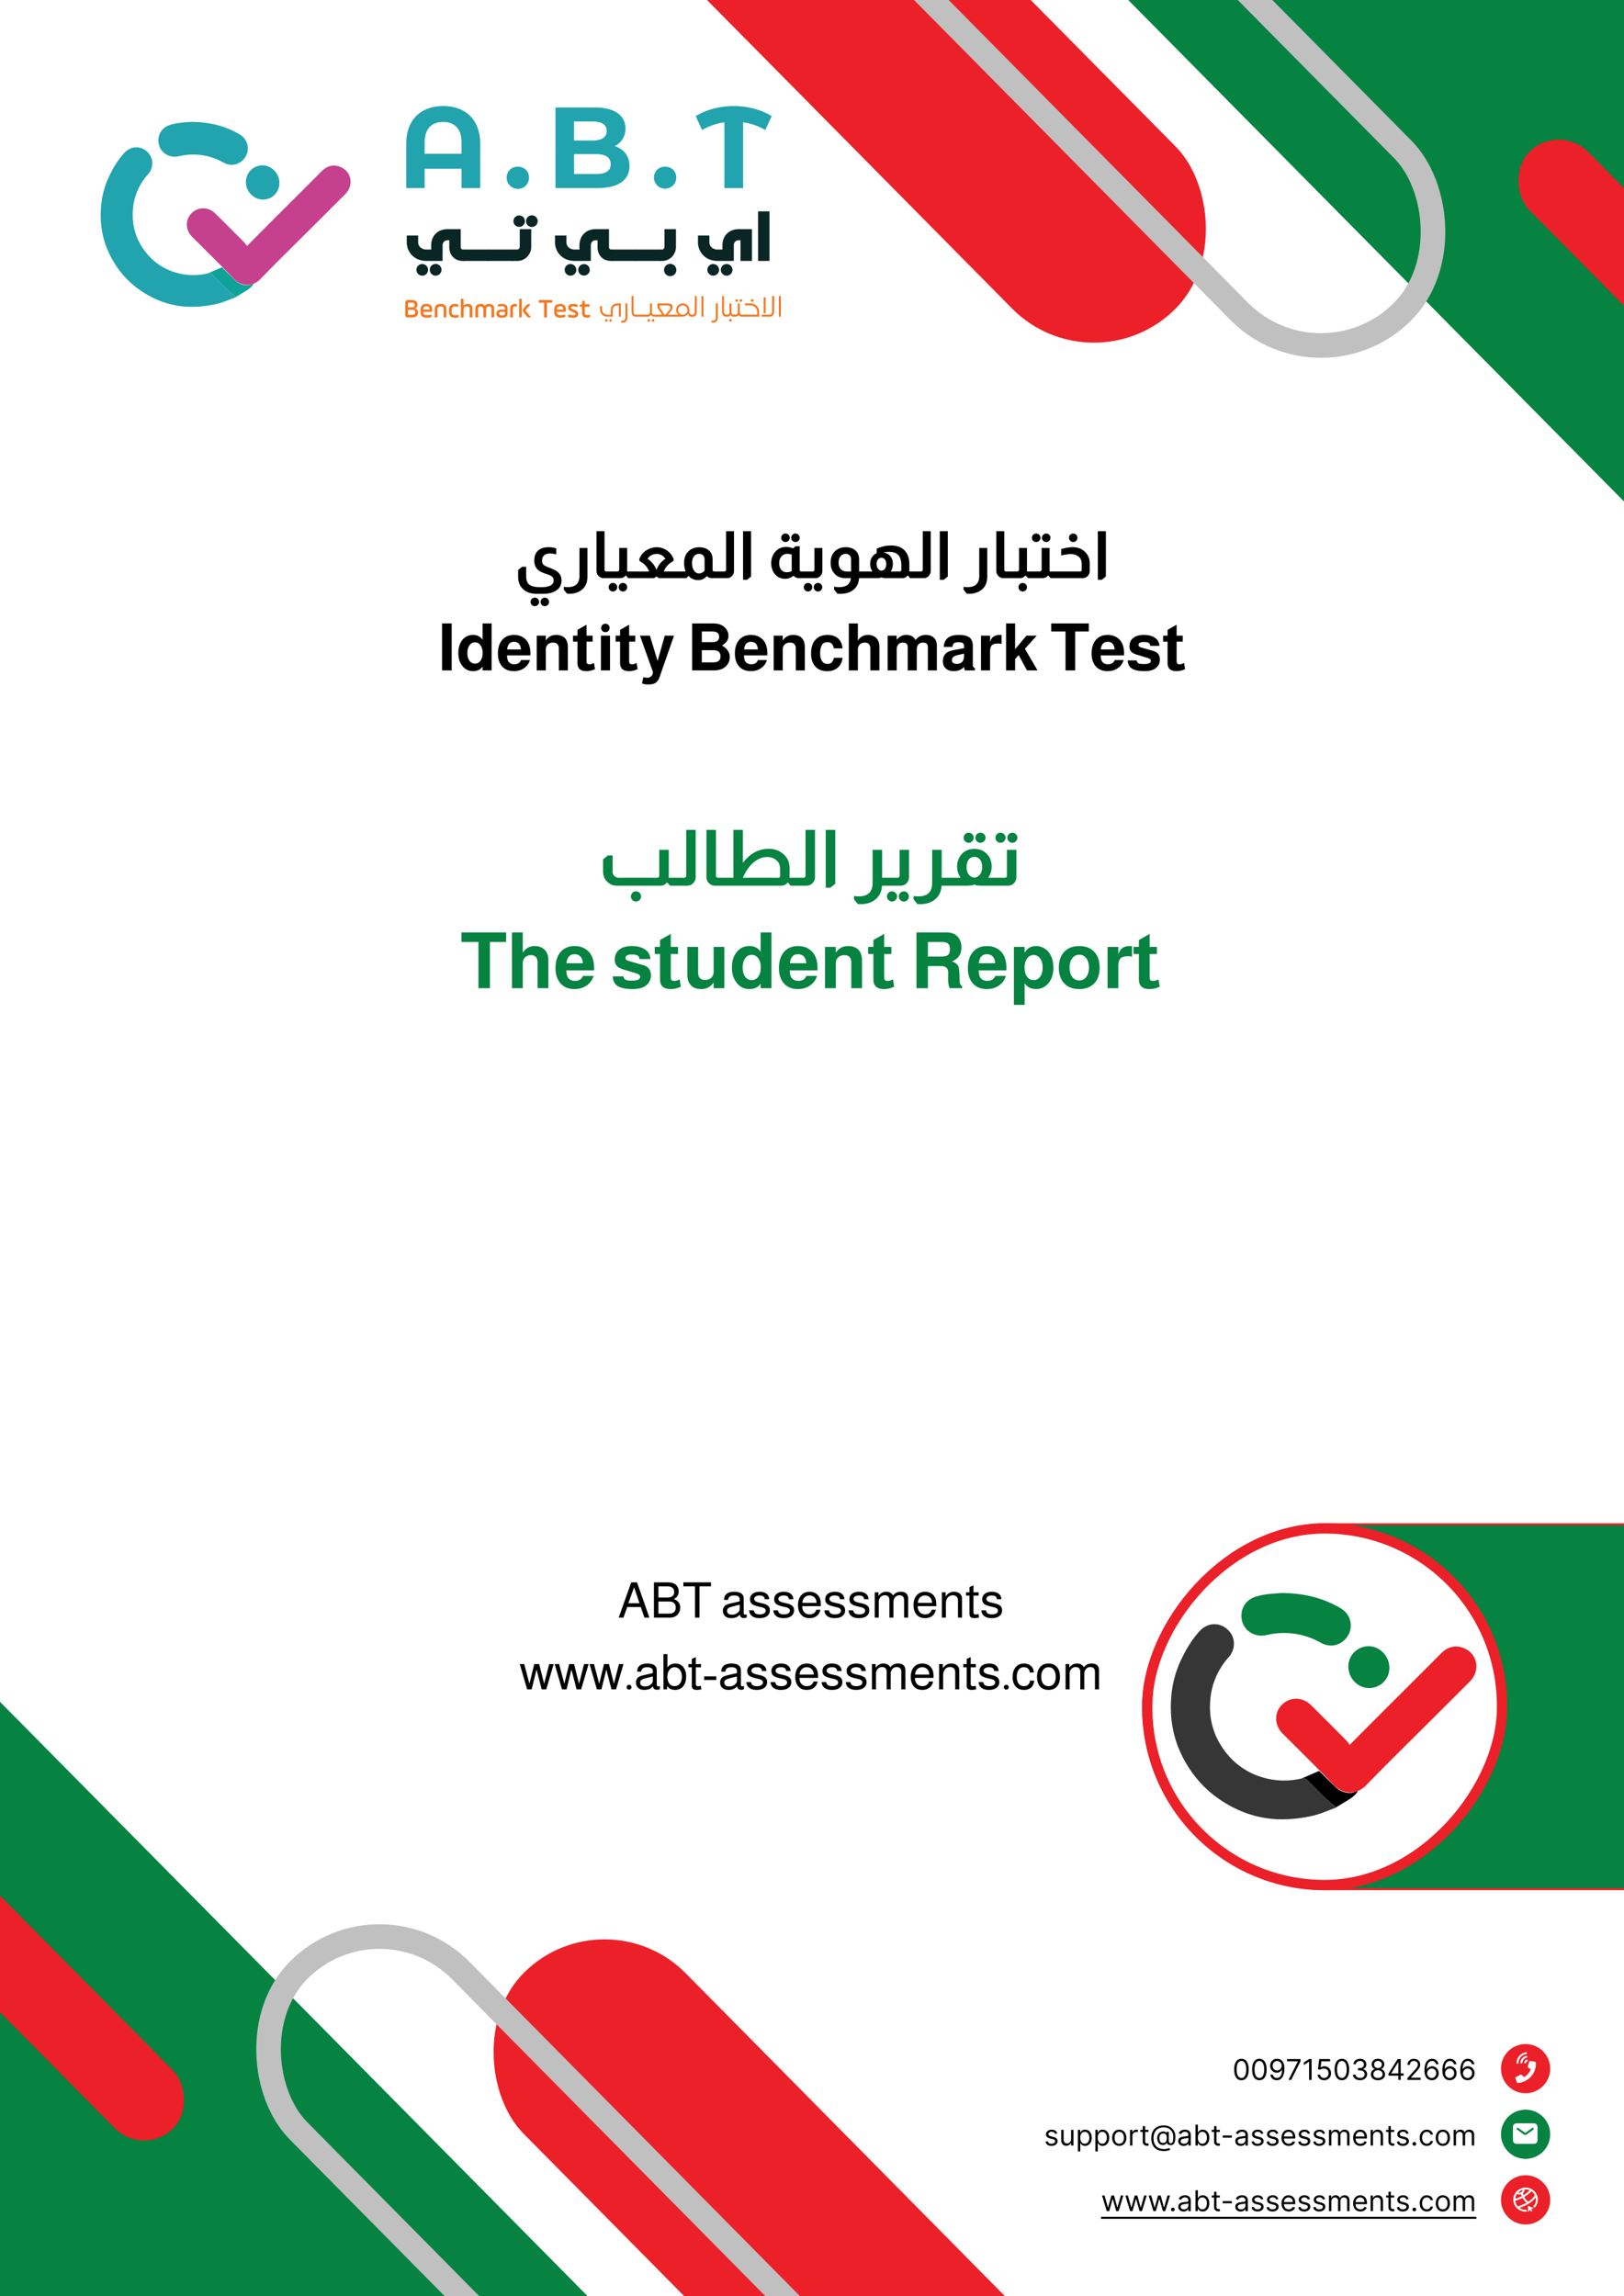 <svg xmlns="http://www.w3.org/2000/svg" width="792" height="1120" fill="none"><rect width="100%" height="100%" fill="#808080" stroke="none"/><g clip-path="url(#a)"><path fill="#fff" d="M0 0h792v1120H0z"/><path fill="#068241" d="m-10.947 819-231.736 229.086 299.72 303.187 231.736-229.086z"/><rect width="111.231" height="346.681" fill="#EC2028" rx="55.615" transform="scale(-1 1)rotate(44.671 -1270.795 102.104)"/><rect width="39.975" height="214.027" fill="#EC2028" rx="19.988" transform="scale(-1 1)rotate(44.671 -1035.232 499.248)"/><rect width="111.231" height="346.681" stroke="silver" stroke-width="12" rx="55.615" transform="scale(-1 1)rotate(44.671 -1214.252 234.97)"/><path fill="#068241" d="M842.095 295.256 1076 64.026 773.474-242 539.57-10.77z"/><rect width="112.272" height="349.927" fill="#EC2028" rx="56.136" transform="scale(1 -1)rotate(44.671 498.202 553.473)"/><rect width="40.349" height="216.03" fill="#EC2028" rx="20.175" transform="scale(1 -1)rotate(44.671 735.971 954.335)"/><rect width="112.272" height="349.927" stroke="silver" stroke-width="12" rx="56.136" transform="scale(1 -1)rotate(44.671 555.274 687.582)"/><rect width="355" height="177.947" x="-.5" y=".5" fill="#068241" stroke="#EC2028" rx="88.973" transform="matrix(-1 0 0 1 912 743)"/><rect width="173" height="173.947" x="-2.5" y="2.5" fill="#fff" stroke="#EC2028" stroke-width="5" rx="86.5" transform="matrix(-1 0 0 1 730 743)"/><path fill="#000" d="M605.43 1014.64c-.749 0-1.387-.2-1.914-.61s-.93-1.01-1.208-1.79c-.279-.78-.418-1.72-.418-2.83q0-1.65.418-2.82c.281-.78.686-1.38 1.213-1.79.53-.41 1.166-.62 1.909-.62.742 0 1.377.21 1.904.62.53.41.934 1.01 1.213 1.79q.423 1.17.422 2.82c0 1.11-.139 2.05-.417 2.83-.279.78-.681 1.38-1.208 1.79s-1.165.61-1.914.61m0-1.09q1.113 0 1.73-1.08c.411-.71.616-1.74.616-3.06q0-1.32-.283-2.25c-.186-.62-.454-1.1-.805-1.42a1.8 1.8 0 0 0-1.258-.49c-.736 0-1.311.37-1.725 1.09s-.622 1.75-.622 3.07q0 1.32.279 2.25c.185.61.452 1.08.8 1.4.351.32.774.49 1.268.49m8.75 1.09c-.749 0-1.387-.2-1.914-.61s-.93-1.01-1.208-1.79c-.279-.78-.418-1.72-.418-2.83q0-1.65.418-2.82c.281-.78.686-1.38 1.213-1.79.53-.41 1.166-.62 1.909-.62.742 0 1.377.21 1.904.62.53.41.934 1.01 1.213 1.79q.423 1.17.422 2.82c0 1.11-.139 2.05-.417 2.83-.279.78-.681 1.38-1.208 1.79s-1.165.61-1.914.61m0-1.09q1.113 0 1.73-1.08c.411-.71.616-1.74.616-3.06q0-1.32-.283-2.25c-.186-.62-.454-1.1-.805-1.42a1.8 1.8 0 0 0-1.258-.49c-.736 0-1.311.37-1.725 1.09s-.622 1.75-.622 3.07q0 1.32.279 2.25c.185.61.452 1.08.8 1.4.351.32.774.49 1.268.49m8.67-9.37q.627 0 1.253.24c.418.15.799.41 1.143.77q.518.54.831 1.47c.209.62.313 1.4.313 2.33 0 .91-.086 1.71-.259 2.41q-.253 1.05-.735 1.77c-.319.48-.706.85-1.164 1.1-.454.24-.968.37-1.541.37-.57 0-1.079-.11-1.526-.34a2.96 2.96 0 0 1-1.094-.95 3.3 3.3 0 0 1-.542-1.42h1.213c.11.47.327.86.651 1.16.329.3.761.46 1.298.46.786 0 1.405-.35 1.859-1.03q.687-1.035.687-2.91h-.08a3.05 3.05 0 0 1-1.511 1.19c-.312.11-.643.16-.995.16a3.1 3.1 0 0 1-1.606-.43 3.26 3.26 0 0 1-1.163-1.2c-.288-.51-.432-1.09-.432-1.75q0-.93.417-1.71a3.17 3.17 0 0 1 1.183-1.24q.766-.465 1.8-.45m0 1.09c-.417 0-.794.11-1.128.32-.332.2-.595.48-.791.83-.192.35-.288.74-.288 1.16s.093.81.278 1.16c.189.34.446.62.771.82.328.21.701.31 1.118.31.315 0 .609-.06.88-.19q.408-.18.711-.51c.206-.22.367-.47.483-.74q.174-.42.174-.87c0-.4-.097-.77-.289-1.12a2.2 2.2 0 0 0-.785-.84q-.498-.33-1.134-.33m5.54 9.23 4.554-9.01v-.08h-5.25v-1.09h6.522v1.15l-4.534 9.03zm11.259-10.18v10.18h-1.233v-8.89h-.059l-2.486 1.65v-1.25l2.545-1.69zm6.11 10.32c-.583 0-1.108-.12-1.576-.35a2.93 2.93 0 0 1-1.123-.95 2.64 2.64 0 0 1-.463-1.39h1.193c.047.47.256.85.627 1.15q.562.45 1.342.45.627 0 1.114-.3c.328-.19.585-.46.77-.8q.284-.525.284-1.17c0-.45-.098-.84-.293-1.19a2.15 2.15 0 0 0-.796-.83c-.338-.2-.724-.3-1.158-.31q-.468 0-.96.15a2.6 2.6 0 0 0-.81.37l-1.154-.14.617-5.01h5.29v1.09h-4.256l-.358 3h.06a2.961 2.961 0 0 1 1.77-.57q.935 0 1.665.45c.491.29.875.69 1.153 1.21.282.51.423 1.1.423 1.76q0 .975-.437 1.74-.434.765-1.194 1.2c-.507.29-1.083.44-1.73.44m8.657 0c-.749 0-1.387-.2-1.914-.61s-.93-1.01-1.208-1.79c-.279-.78-.418-1.72-.418-2.83q0-1.65.418-2.82c.282-.78.686-1.38 1.213-1.79.53-.41 1.167-.62 1.909-.62s1.377.21 1.904.62c.53.41.935 1.01 1.213 1.79q.423 1.17.423 2.82c0 1.11-.139 2.05-.418 2.83s-.681 1.38-1.208 1.79-1.165.61-1.914.61m0-1.09q1.113 0 1.73-1.08c.411-.71.617-1.74.617-3.06q0-1.32-.284-2.25c-.185-.62-.454-1.1-.805-1.42a1.8 1.8 0 0 0-1.258-.49c-.736 0-1.311.37-1.725 1.09s-.622 1.75-.622 3.07q0 1.32.279 2.25c.185.61.452 1.08.8 1.4.352.32.774.49 1.268.49m8.869 1.09c-.656 0-1.241-.11-1.755-.34-.51-.22-.916-.54-1.218-.94q-.447-.6-.487-1.41h1.253c.026.33.139.62.338.85.199.24.459.42.781.55.321.13.677.2 1.068.2.438 0 .826-.08 1.164-.23.338-.16.603-.37.795-.64s.289-.59.289-.94q0-.57-.279-.99a1.8 1.8 0 0 0-.815-.68q-.537-.24-1.313-.24h-.815v-1.1h.815c.405 0 .759-.07 1.064-.22.309-.14.549-.35.721-.61.176-.27.264-.58.264-.94q0-.51-.229-.9a1.57 1.57 0 0 0-.646-.59c-.275-.15-.6-.22-.975-.22-.351 0-.683.07-.994.2-.308.12-.56.31-.756.55a1.45 1.45 0 0 0-.318.86h-1.193c.02-.53.18-1 .482-1.4s.696-.72 1.183-.94a3.76 3.76 0 0 1 1.616-.34c.63 0 1.17.13 1.621.38s.797.59 1.039 1c.242.42.363.86.363 1.34q0 .87-.453 1.47-.447.6-1.218.84v.08c.643.11 1.146.38 1.507.82s.542.98.542 1.63c0 .55-.151 1.05-.453 1.49-.298.43-.706.78-1.223 1.03s-1.105.38-1.765.38m8.735 0q-1.024 0-1.809-.36a3.05 3.05 0 0 1-1.218-1.01 2.53 2.53 0 0 1-.433-1.47 2.7 2.7 0 0 1 .254-1.2c.172-.37.407-.67.706-.92.301-.25.638-.4 1.009-.47v-.06c-.487-.13-.875-.4-1.163-.82a2.5 2.5 0 0 1-.428-1.45c-.003-.51.128-.98.393-1.38.265-.41.63-.73 1.094-.97.467-.23.999-.35 1.595-.35.59 0 1.117.12 1.581.35.464.24.829.56 1.094.97.269.4.404.87.408 1.38a2.53 2.53 0 0 1-.443 1.45c-.288.42-.671.69-1.148.82v.06c.368.07.699.22.994.47s.531.55.706.92c.176.37.265.76.269 1.2a2.57 2.57 0 0 1-.448 1.47c-.291.42-.697.76-1.218 1.01q-.775.36-1.795.36m0-1.09c.461 0 .859-.08 1.194-.23q.501-.225.775-.63c.182-.27.275-.59.279-.95a1.8 1.8 0 0 0-.299-1.02c-.195-.3-.462-.53-.8-.7-.335-.17-.718-.25-1.149-.25-.434 0-.822.08-1.163.25-.338.17-.605.4-.8.7q-.289.435-.284 1.02c-.003.36.085.68.264.95q.273.405.78.63c.338.15.739.23 1.203.23m0-4.84c.365 0 .688-.07.97-.22.285-.14.509-.35.671-.61s.245-.57.249-.92a1.73 1.73 0 0 0-.244-.9 1.56 1.56 0 0 0-.661-.59c-.282-.15-.61-.22-.985-.22-.381 0-.714.07-.999.22-.285.14-.505.33-.661.59q-.234.39-.229.9c-.003.35.075.66.234.92.162.26.386.47.671.61.285.15.613.22.984.22m5.127 3.7v-1.01l4.475-7.08h.736v1.57h-.498l-3.38 5.35v.08h6.025v1.09zm4.793 2.09v-10.18h1.173v10.18zm4.428 0v-.89l3.361-3.68c.395-.43.719-.81.975-1.13q.383-.48.566-.9.189-.435.189-.9 0-.54-.258-.93a1.66 1.66 0 0 0-.696-.6 2.16 2.16 0 0 0-.995-.22c-.391 0-.732.08-1.024.25a1.67 1.67 0 0 0-.671.67c-.156.29-.234.62-.234 1.01h-1.173c0-.59.138-1.12.413-1.57q.412-.675 1.123-1.05c.478-.26 1.013-.38 1.606-.38.597 0 1.125.12 1.586.38q.691.375 1.084 1.02c.262.42.393.9.393 1.42 0 .38-.068.74-.204 1.1-.133.36-.365.75-.696 1.19q-.492.645-1.367 1.59l-2.287 2.45v.08h4.733v1.09zm11.858.14a4 4 0 0 1-1.253-.24 3 3 0 0 1-1.144-.77c-.344-.36-.621-.86-.83-1.48q-.313-.93-.313-2.34 0-1.35.253-2.4c.169-.7.415-1.29.736-1.76.322-.48.71-.85 1.164-1.1.457-.25.972-.37 1.546-.37.57 0 1.077.11 1.521.34.448.23.812.54 1.094.95.282.4.464.87.547 1.39h-1.213a2.25 2.25 0 0 0-.657-1.13c-.324-.31-.755-.46-1.292-.46-.789 0-1.411.35-1.865 1.03-.45.69-.677 1.65-.681 2.89h.08a3.03 3.03 0 0 1 1.516-1.19c.312-.11.642-.16.99-.16.583 0 1.116.14 1.6.44.484.28.872.68 1.164 1.19s.437 1.09.437 1.75c0 .63-.141 1.21-.422 1.73s-.678.93-1.189 1.24q-.76.465-1.789.45m0-1.09c.417 0 .792-.11 1.123-.32q.503-.315.791-.84.293-.525.293-1.17c0-.42-.094-.8-.283-1.15a2.2 2.2 0 0 0-.771-.83 2 2 0 0 0-1.114-.31c-.314 0-.608.06-.88.19q-.407.18-.715.51a2.4 2.4 0 0 0-.478.74 2.2 2.2 0 0 0-.174.87 2.35 2.35 0 0 0 1.069 1.98q.502.33 1.139.33m8.736 1.09a4 4 0 0 1-1.253-.24 3 3 0 0 1-1.143-.77c-.345-.36-.622-.86-.831-1.48q-.312-.93-.313-2.34 0-1.35.254-2.4c.169-.7.414-1.29.736-1.76.321-.48.709-.85 1.163-1.1.457-.25.973-.37 1.546-.37.57 0 1.077.11 1.521.34.448.23.812.54 1.094.95.282.4.464.87.547 1.39h-1.213a2.25 2.25 0 0 0-.656-1.13c-.325-.31-.756-.46-1.293-.46-.789 0-1.41.35-1.864 1.03-.451.69-.678 1.65-.681 2.89h.079q.279-.42.661-.72c.259-.2.544-.36.856-.47s.641-.16.989-.16c.583 0 1.117.14 1.601.44.484.28.871.68 1.163 1.19s.438 1.09.438 1.75c0 .63-.141 1.21-.423 1.73a3.23 3.23 0 0 1-1.188 1.24q-.76.465-1.79.45m0-1.09c.418 0 .792-.11 1.124-.32q.501-.315.79-.84.293-.525.293-1.17c0-.42-.094-.8-.283-1.15a2.2 2.2 0 0 0-.771-.83 2 2 0 0 0-1.113-.31c-.315 0-.608.06-.88.19q-.408.18-.716.51c-.202.21-.361.46-.477.74a2.35 2.35 0 0 0 .895 2.85q.501.33 1.138.33m8.736 1.09a4 4 0 0 1-1.253-.24 3 3 0 0 1-1.143-.77c-.345-.36-.621-.86-.83-1.48q-.313-.93-.313-2.34 0-1.35.253-2.4c.169-.7.414-1.29.736-1.76.321-.48.709-.85 1.163-1.1.458-.25.973-.37 1.546-.37.57 0 1.078.11 1.522.34.447.23.812.54 1.093.95.282.4.464.87.547 1.39h-1.213a2.24 2.24 0 0 0-.656-1.13c-.325-.31-.756-.46-1.293-.46-.788 0-1.41.35-1.864 1.03-.451.69-.678 1.65-.681 2.89h.08a3.03 3.03 0 0 1 1.516-1.19c.311-.11.641-.16.989-.16.584 0 1.117.14 1.601.44.484.28.872.68 1.163 1.19s.438 1.09.438 1.75c0 .63-.141 1.21-.423 1.73-.281.52-.677.93-1.188 1.24q-.76.465-1.79.45m0-1.09c.418 0 .792-.11 1.124-.32q.502-.315.79-.84.294-.525.294-1.17c0-.42-.095-.8-.284-1.15a2.2 2.2 0 0 0-.77-.83 2 2 0 0 0-1.114-.31c-.315 0-.608.06-.88.19q-.408.18-.716.51c-.202.21-.361.46-.477.74a2.35 2.35 0 0 0 .895 2.85q.502.33 1.138.33"/><path fill="#EC2028" d="M744 1021c6.627 0 12-5.37 12-12s-5.373-12-12-12-12 5.37-12 12 5.373 12 12 12"/><path fill="#fff" fill-rule="evenodd" d="M740.229 1016c-.065 0-.131 0-.194-.02a.6.6 0 0 1-.171-.09.45.45 0 0 1-.152-.22l-.687-2.01a.47.47 0 0 1 .236-.57l2.225-1.15a.53.53 0 0 1 .557.06l.036.03 1.134 1.11a7.43 7.43 0 0 0 3.339-3.82l-1.343-.87-.04-.03a.47.47 0 0 1-.16-.23.47.47 0 0 1 .004-.28l.79-2.31a.4.4 0 0 1 .089-.15.524.524 0 0 1 .451-.17l2.192.29c.111.02.214.07.292.15.078.07.125.18.135.28a8.9 8.9 0 0 1-.404 3.58 9.05 9.05 0 0 1-1.801 3.15 9.55 9.55 0 0 1-2.925 2.26c-1.12.56-2.344.9-3.603 1.01m4.32-11.42c.05-.02.103-.02.155-.02.052.01.102.03.147.05.044.03.082.06.11.11.029.04.046.09.052.14l.027.23a.3.3 0 0 1-.049.2.33.33 0 0 1-.17.14.9.9 0 0 0-.361.26.87.87 0 0 0-.196.38.36.36 0 0 1-.112.19.5.5 0 0 1-.206.08l-.239.01a.27.27 0 0 1-.154-.02.34.34 0 0 1-.127-.09.333.333 0 0 1-.087-.28c.055-.31.195-.6.408-.85.213-.24.49-.42.802-.53m-.345-3.57a.34.34 0 0 1 .142 0q.07.015.128.06c.038.02.07.06.094.1a.3.3 0 0 1 .044.13l.027.22c.01.08-.014.17-.067.24a.35.35 0 0 1-.218.12c-1.07.19-2.038.73-2.736 1.53a4.32 4.32 0 0 0-1.081 2.84.332.332 0 0 1-.325.33l-.232.02c-.047 0-.095 0-.14-.02a.3.3 0 0 1-.121-.07.34.34 0 0 1-.113-.24 5.17 5.17 0 0 1 1.297-3.43 5.55 5.55 0 0 1 3.301-1.83m.186 1.77a.4.4 0 0 1 .145 0c.048.01.093.03.133.05.04.03.073.07.098.11.024.04.04.08.045.13l.027.22c.01.08-.012.17-.062.23a.3.3 0 0 1-.207.13c-.598.13-1.136.45-1.529.9-.394.45-.62 1.01-.646 1.6a.3.3 0 0 1-.1.21c-.06.06-.14.1-.225.1l-.232.02a.7.7 0 0 1-.144-.02.3.3 0 0 1-.124-.08.3.3 0 0 1-.081-.11.4.4 0 0 1-.026-.14c.03-.79.334-1.55.864-2.16a3.8 3.8 0 0 1 2.064-1.19" clip-rule="evenodd"/><path fill="#000" d="m515.635 1040.57-1.054.3a2.1 2.1 0 0 0-.293-.51 1.4 1.4 0 0 0-.517-.42c-.219-.11-.499-.16-.84-.16-.468 0-.857.11-1.169.32q-.462.315-.462.81 0 .435.318.69c.212.17.544.31.995.43l1.133.27c.683.17 1.192.42 1.526.76s.503.78.503 1.31c0 .44-.126.83-.378 1.18q-.374.51-1.044.81-.672.3-1.561.3-1.169 0-1.934-.51c-.511-.34-.834-.83-.97-1.48l1.114-.28q.159.615.601.93.448.3 1.169.3c.547 0 .981-.11 1.302-.34.325-.24.487-.52.487-.85 0-.26-.092-.49-.278-.66-.186-.19-.471-.32-.855-.41l-1.273-.3c-.699-.17-1.213-.42-1.541-.77q-.487-.525-.487-1.32 0-.645.363-1.14.367-.495.999-.78c.424-.19.905-.29 1.442-.29.755 0 1.349.17 1.78.5.434.33.742.77.924 1.31m6.718 2.81v-4.52h1.173v7.64h-1.173v-1.29h-.079c-.179.39-.458.71-.836.99-.377.27-.855.4-1.431.4-.478 0-.902-.1-1.273-.31a2.2 2.2 0 0 1-.875-.96c-.212-.43-.318-.96-.318-1.61v-4.86h1.173v4.78c0 .55.156 1 .467 1.33.315.33.716.5 1.203.5.292 0 .589-.08.89-.23.305-.15.56-.38.766-.68.209-.31.313-.7.313-1.18m3.322 5.98v-10.5h1.134v1.22h.139c.086-.14.206-.3.358-.51.156-.21.378-.39.666-.56.292-.16.686-.25 1.184-.25.643 0 1.209.16 1.7.49.49.32.873.77 1.148 1.36s.413 1.29.413 2.09q0 1.215-.413 2.1-.412.885-1.143 1.38-.73.48-1.686.48-.735 0-1.178-.24a2.2 2.2 0 0 1-.681-.57 7 7 0 0 1-.368-.52h-.099v4.03zm1.154-6.68q0 .87.253 1.53c.169.44.416.78.741 1.03.325.24.723.37 1.193.37q.736 0 1.228-.39c.332-.26.58-.62.746-1.06.169-.44.254-.93.254-1.48 0-.54-.083-1.02-.249-1.45-.162-.43-.409-.78-.741-1.03-.328-.25-.741-.38-1.238-.38q-.716 0-1.203.36c-.325.24-.57.57-.736 1.01-.165.42-.248.92-.248 1.49m7.378 6.68v-10.5h1.133v1.22h.139c.087-.14.206-.3.358-.51.156-.21.378-.39.667-.56.291-.16.686-.25 1.183-.25.643 0 1.21.16 1.7.49.491.32.873.77 1.149 1.36.275.59.412 1.29.412 2.09q0 1.215-.412 2.1-.414.885-1.144 1.38-.73.48-1.685.48-.736 0-1.179-.24a2.2 2.2 0 0 1-.681-.57 7 7 0 0 1-.368-.52h-.099v4.03zm1.153-6.68q0 .87.254 1.53c.169.44.416.78.74 1.03.325.24.723.37 1.194.37q.735 0 1.228-.39c.331-.26.58-.62.745-1.06.169-.44.254-.93.254-1.48 0-.54-.083-1.02-.249-1.45-.162-.43-.409-.78-.74-1.03-.329-.25-.741-.38-1.238-.38q-.717 0-1.204.36c-.324.24-.57.57-.735 1.01-.166.42-.249.92-.249 1.49m10.48 3.98c-.689 0-1.294-.16-1.814-.49a3.37 3.37 0 0 1-1.214-1.38q-.432-.885-.432-2.07c0-.79.144-1.49.432-2.08.292-.59.697-1.06 1.214-1.38.52-.33 1.125-.5 1.814-.5s1.293.17 1.81.5c.52.32.925.79 1.213 1.38.292.59.437 1.29.437 2.08q0 1.185-.437 2.07a3.3 3.3 0 0 1-1.213 1.38c-.517.33-1.12.49-1.81.49m0-1.05c.524 0 .955-.14 1.293-.41s.588-.62.751-1.06c.162-.43.243-.91.243-1.42s-.081-.98-.243-1.43a2.4 2.4 0 0 0-.751-1.06c-.338-.28-.769-.41-1.293-.41s-.954.13-1.292.41a2.37 2.37 0 0 0-.751 1.06c-.163.45-.244.92-.244 1.43s.081.99.244 1.42c.162.44.413.79.751 1.06s.769.41 1.292.41m5.251.89v-7.64h1.134v1.16h.08c.139-.38.391-.69.755-.92q.548-.36 1.233-.36c.086 0 .194.01.323.01.13 0 .227.01.294.01v1.2a3.112 3.112 0 0 0-.716-.08c-.371 0-.703.08-.995.23a1.713 1.713 0 0 0-.934 1.56v4.83zm9.009-7.64v1h-3.957v-1zm-2.804-1.83h1.173v7.28q0 .495.144.75.15.24.378.33c.156.05.32.08.492.08.13 0 .236-.01.319-.02.083-.02.149-.03.199-.04l.238 1.05q-.119.045-.333.09c-.142.03-.323.05-.542.05q-.497 0-.974-.21a1.95 1.95 0 0 1-.786-.66c-.205-.29-.308-.66-.308-1.1zm10.435 12.15c-1.014 0-1.91-.13-2.689-.41s-1.434-.68-1.964-1.22-.931-1.2-1.203-1.97c-.272-.78-.408-1.68-.408-2.68 0-.97.138-1.84.413-2.6q.417-1.155 1.208-1.95.795-.81 1.929-1.23 1.138-.42 2.575-.42 1.397 0 2.446.45c.703.31 1.289.71 1.76 1.23.474.52.829 1.09 1.064 1.74.239.64.358 1.3.358 1.99 0 .48-.023.96-.07 1.46-.046.49-.144.94-.293 1.36q-.223.615-.691.99c-.308.26-.726.38-1.253.38-.232 0-.487-.04-.765-.11a1.9 1.9 0 0 1-.741-.36c-.216-.17-.343-.4-.383-.68h-.06q-.119.285-.368.54c-.162.18-.376.31-.641.42-.262.1-.582.14-.959.13-.431-.02-.811-.11-1.139-.29a2.5 2.5 0 0 1-.825-.72 3.5 3.5 0 0 1-.497-1.07q-.165-.615-.164-1.32 0-.675.198-1.23c.133-.37.317-.69.552-.97.239-.28.517-.5.835-.67.322-.17.668-.27 1.04-.31.331-.03.633-.02.904.04.272.06.496.15.672.28.175.12.286.25.333.4h.059v-.56h1.054v4.49c0 .28.078.53.234.74s.383.32.681.32c.338 0 .597-.12.776-.35q.273-.345.372-1.08c.07-.48.105-1.1.105-1.85q0-.675-.184-1.32a4.4 4.4 0 0 0-.547-1.22 3.9 3.9 0 0 0-.92-.99 4.2 4.2 0 0 0-1.307-.68c-.497-.17-1.062-.25-1.696-.25q-1.167 0-2.093.36-.92.36-1.566 1.05a4.7 4.7 0 0 0-.979 1.67c-.222.66-.333 1.4-.333 2.23q0 1.275.333 2.25c.225.66.557 1.21.994 1.66.441.45.986.8 1.636 1.03s1.399.35 2.247.35c.365 0 .724-.03 1.079-.1s.668-.15.94-.23c.271-.09.467-.15.586-.19l.279.92c-.206.08-.474.17-.806.26q-.492.12-1.054.21c-.371.06-.726.08-1.064.08m-.576-3.95q.666 0 1.078-.27t.602-.81c.126-.36.189-.82.189-1.37 0-.56-.07-.99-.209-1.3a1.28 1.28 0 0 0-.616-.66 2.5 2.5 0 0 0-1.005-.19q-.566 0-.969.3c-.265.2-.469.46-.612.79-.139.32-.208.68-.208 1.06 0 .43.056.82.169 1.2q.168.555.552.9c.255.23.598.35 1.029.35m10.068 1.45q-.726 0-1.317-.27a2.35 2.35 0 0 1-.94-.8c-.232-.36-.348-.78-.348-1.28 0-.44.086-.79.259-1.06.172-.28.402-.49.691-.65.288-.15.606-.27.954-.35q.528-.12 1.059-.18c.464-.06.841-.11 1.129-.14.292-.03.504-.09.636-.16.136-.08.204-.21.204-.4v-.04q0-.735-.403-1.14c-.265-.28-.667-.41-1.208-.41-.56 0-.999.12-1.317.37q-.477.36-.671.78l-1.114-.4q.298-.69.795-1.08c.335-.26.7-.44 1.094-.55.398-.1.789-.16 1.174-.16q.367 0 .845.09.482.09.929.36.453.27.751.81c.199.36.298.84.298 1.45v5.03h-1.173v-1.03h-.06c-.079.16-.212.34-.397.53a2.2 2.2 0 0 1-.741.48c-.308.13-.685.2-1.129.2m.179-1.06q.696 0 1.174-.27c.321-.18.563-.42.725-.7.166-.29.249-.6.249-.91v-1.08c-.05.06-.159.12-.328.17q-.249.06-.577.12l-.631.09q-.303.03-.492.06c-.305.04-.59.1-.855.19-.262.09-.474.22-.637.4-.159.17-.238.4-.238.7q0 .615.452.93.457.3 1.158.3m5.622.88v-10.18h1.173v3.76h.1c.086-.14.205-.3.358-.51.155-.21.377-.39.666-.56.292-.16.686-.25 1.183-.25.643 0 1.21.16 1.7.49.491.32.874.77 1.149 1.36s.412 1.29.412 2.09q0 1.215-.412 2.1t-1.144 1.38q-.73.48-1.685.48-.736 0-1.178-.24a2.2 2.2 0 0 1-.681-.57 7 7 0 0 1-.368-.52h-.14v1.17zm1.153-3.82q0 .87.254 1.53c.169.44.416.78.741 1.03.325.24.722.37 1.193.37q.736 0 1.228-.39c.331-.26.58-.62.746-1.06.169-.44.253-.93.253-1.48 0-.54-.083-1.02-.248-1.45-.163-.43-.41-.78-.741-1.03-.328-.25-.741-.38-1.238-.38q-.716 0-1.203.36c-.325.24-.57.57-.736 1.01-.166.42-.249.92-.249 1.49m10.704-3.82v1h-3.957v-1zm-2.804-1.83h1.174v7.28q0 .495.144.75.149.24.378.33c.155.05.319.08.492.08.129 0 .235-.01.318-.02.083-.02.149-.03.199-.04l.238 1.05q-.119.045-.333.09c-.142.03-.323.05-.542.05q-.497 0-.974-.21a1.95 1.95 0 0 1-.786-.66c-.205-.29-.308-.66-.308-1.1zm8.671 4.56v1.09h-4.455v-1.09zm4.311 5.09q-.726 0-1.317-.27a2.35 2.35 0 0 1-.94-.8c-.232-.36-.348-.78-.348-1.28 0-.44.086-.79.259-1.06.172-.28.402-.49.691-.65.288-.15.606-.27.954-.35q.528-.12 1.059-.18c.464-.06.84-.11 1.129-.14.291-.03.504-.09.636-.16.136-.08.204-.21.204-.4v-.04q0-.735-.403-1.14c-.265-.28-.668-.41-1.208-.41-.56 0-.999.12-1.317.37q-.477.36-.671.78l-1.114-.4q.299-.69.795-1.08c.335-.26.7-.44 1.094-.55.398-.1.789-.16 1.173-.16q.368 0 .846.09.482.09.929.36.453.27.751.81c.199.36.298.84.298 1.45v5.03h-1.173v-1.03h-.06c-.079.16-.212.34-.397.53a2.2 2.2 0 0 1-.741.48c-.308.13-.685.2-1.129.2m.179-1.06q.696 0 1.174-.27c.321-.18.563-.42.725-.7.166-.29.249-.6.249-.91v-1.08c-.05.06-.159.12-.328.17q-.249.06-.577.12l-.631.09q-.303.03-.492.06c-.305.04-.59.1-.856.19-.261.09-.473.22-.636.4-.159.17-.239.4-.239.7q0 .615.453.93.457.3 1.158.3m10.872-5.05-1.054.3a2.1 2.1 0 0 0-.293-.51 1.4 1.4 0 0 0-.517-.42c-.219-.11-.499-.16-.841-.16-.467 0-.856.11-1.168.32q-.462.315-.462.81 0 .435.318.69c.212.17.543.31.994.43l1.134.27c.682.17 1.191.42 1.526.76s.502.78.502 1.31c0 .44-.126.83-.378 1.18q-.372.51-1.044.81-.671.3-1.561.3-1.168 0-1.934-.51c-.51-.34-.833-.83-.969-1.48l1.113-.28q.16.615.602.93.447.3 1.168.3c.547 0 .981-.11 1.303-.34.325-.24.487-.52.487-.85a.87.87 0 0 0-.278-.66c-.186-.19-.471-.32-.855-.41l-1.273-.3c-.7-.17-1.213-.42-1.541-.77q-.488-.525-.488-1.32 0-.645.363-1.14.369-.495 1-.78c.424-.19.904-.29 1.441-.29.756 0 1.349.17 1.78.5.434.33.743.77.925 1.31m7.314 0-1.054.3a2.1 2.1 0 0 0-.293-.51 1.4 1.4 0 0 0-.517-.42c-.219-.11-.499-.16-.84-.16-.468 0-.857.11-1.169.32q-.462.315-.462.81 0 .435.318.69c.212.17.544.31.995.43l1.133.27c.683.17 1.192.42 1.526.76s.503.78.503 1.31c0 .44-.126.83-.378 1.18q-.374.51-1.044.81-.672.3-1.561.3-1.169 0-1.934-.51c-.511-.34-.834-.83-.97-1.48l1.114-.28q.159.615.601.93.448.3 1.169.3c.547 0 .981-.11 1.302-.34.325-.24.487-.52.487-.85 0-.26-.092-.49-.278-.66-.186-.19-.471-.32-.855-.41l-1.273-.3c-.699-.17-1.213-.42-1.541-.77q-.487-.525-.487-1.32 0-.645.363-1.14.368-.495.999-.78c.424-.19.905-.29 1.442-.29.755 0 1.349.17 1.78.5.434.33.742.77.924 1.31m5.107 6.09c-.735 0-1.37-.16-1.904-.49-.53-.33-.939-.78-1.228-1.37-.285-.59-.427-1.28-.427-2.06q0-1.17.427-2.07c.289-.6.69-1.06 1.203-1.4q.776-.51 1.81-.51c.398 0 .791.07 1.178.2.388.14.741.35 1.059.65.319.29.572.69.761 1.17q.283.735.283 1.8v.5h-5.886v-1.01h4.693c0-.44-.086-.82-.258-1.16-.169-.34-.411-.6-.726-.8-.312-.19-.68-.29-1.104-.29-.467 0-.872.11-1.213.35a2.2 2.2 0 0 0-.78.89c-.183.37-.274.76-.274 1.18v.68q0 .87.298 1.47c.203.39.483.7.841.91.358.2.773.31 1.247.31.309 0 .587-.05.836-.13.252-.09.469-.23.651-.4.182-.18.323-.4.423-.67l1.133.32c-.119.38-.32.72-.602 1.01s-.629.52-1.044.68q-.621.24-1.397.24m10.356-6.09-1.054.3a2.1 2.1 0 0 0-.293-.51 1.4 1.4 0 0 0-.517-.42c-.219-.11-.499-.16-.84-.16-.468 0-.857.11-1.169.32q-.462.315-.462.81 0 .435.318.69c.212.17.544.31.995.43l1.133.27c.683.17 1.192.42 1.526.76s.502.78.502 1.31c0 .44-.125.83-.377 1.18q-.374.51-1.044.81-.672.3-1.561.3-1.169 0-1.934-.51c-.511-.34-.834-.83-.97-1.48l1.114-.28q.159.615.601.93.448.3 1.169.3c.546 0 .981-.11 1.302-.34.325-.24.487-.52.487-.85 0-.26-.092-.49-.278-.66-.186-.19-.471-.32-.855-.41l-1.273-.3c-.699-.17-1.213-.42-1.541-.77q-.487-.525-.487-1.32 0-.645.363-1.14.367-.495.999-.78c.424-.19.905-.29 1.442-.29.755 0 1.349.17 1.78.5.434.33.742.77.924 1.31m7.315 0-1.054.3a2.1 2.1 0 0 0-.294-.51 1.4 1.4 0 0 0-.517-.42c-.218-.11-.498-.16-.84-.16-.467 0-.857.11-1.168.32q-.462.315-.463.81 0 .435.319.69c.212.17.543.31.994.43l1.133.27c.683.17 1.192.42 1.527.76s.502.78.502 1.31c0 .44-.126.83-.378 1.18q-.373.51-1.044.81t-1.561.3q-1.169 0-1.934-.51c-.51-.34-.834-.83-.969-1.48l1.113-.28q.16.615.602.93.447.3 1.168.3c.547 0 .981-.11 1.303-.34.324-.24.487-.52.487-.85 0-.26-.093-.49-.279-.66-.185-.19-.47-.32-.855-.41l-1.272-.3c-.7-.17-1.213-.42-1.542-.77q-.486-.525-.487-1.32 0-.645.363-1.14.368-.495.999-.78c.425-.19.905-.29 1.442-.29.756 0 1.349.17 1.78.5.434.33.742.77.925 1.31m1.905 5.93v-7.64h1.134v1.2h.099c.159-.41.416-.73.771-.95.354-.23.78-.35 1.277-.35.504 0 .923.12 1.258.35.338.22.602.54.791.95h.079c.196-.4.489-.71.88-.94q.587-.36 1.407-.36c.683 0 1.241.22 1.676.65q.651.63.651 1.98v5.11h-1.174v-5.11c0-.56-.154-.97-.462-1.21a1.72 1.72 0 0 0-1.089-.36c-.537 0-.953.16-1.248.49-.294.32-.442.72-.442 1.22v4.97h-1.193v-5.23q0-.645-.423-1.05c-.281-.27-.644-.4-1.089-.4q-.456 0-.855.24c-.261.16-.474.39-.636.68q-.239.42-.239.99v4.77zm15.37.16c-.736 0-1.371-.16-1.904-.49-.531-.33-.94-.78-1.228-1.37-.285-.59-.428-1.28-.428-2.06q0-1.17.428-2.07c.288-.6.689-1.06 1.203-1.4q.775-.51 1.809-.51c.398 0 .791.07 1.179.2.387.14.74.35 1.059.65.318.29.571.69.76 1.17q.284.735.284 1.8v.5h-5.887v-1.01h4.693c0-.44-.086-.82-.258-1.16-.169-.34-.411-.6-.726-.8a2.1 2.1 0 0 0-1.104-.29c-.467 0-.871.11-1.213.35a2.2 2.2 0 0 0-.78.89c-.182.37-.274.76-.274 1.18v.68q0 .87.299 1.47c.202.39.482.7.84.91.358.2.774.31 1.248.31.308 0 .586-.05.835-.13.252-.09.469-.23.651-.4.183-.18.323-.4.423-.67l1.133.32c-.119.38-.319.72-.601 1.01s-.63.52-1.044.68q-.622.24-1.397.24m6.12-4.75v4.59h-1.174v-7.64h1.134v1.2h.099c.179-.39.451-.7.816-.94q.546-.36 1.412-.36c.517 0 .969.11 1.357.32q.582.315.905.96c.215.42.323.96.323 1.61v4.85h-1.173v-4.77c0-.6-.156-1.07-.468-1.4q-.467-.51-1.282-.51-.562 0-1.005.24c-.291.16-.522.4-.691.71q-.253.465-.253 1.14m10.337-3.05v1h-3.957v-1zm-2.804-1.83h1.173v7.28q0 .495.144.75.15.24.378.33c.156.05.32.08.492.08.13 0 .236-.01.319-.02.083-.02.149-.03.199-.04l.238 1.05q-.118.045-.333.09c-.142.03-.323.05-.542.05q-.497 0-.974-.21a1.95 1.95 0 0 1-.786-.66c-.205-.29-.308-.66-.308-1.1zm9.841 3.54-1.054.3a2.1 2.1 0 0 0-.293-.51 1.4 1.4 0 0 0-.517-.42c-.219-.11-.499-.16-.84-.16-.468 0-.857.11-1.169.32q-.462.315-.462.81 0 .435.318.69c.212.17.544.31.995.43l1.133.27c.683.17 1.192.42 1.526.76s.502.78.502 1.31c0 .44-.126.83-.377 1.18q-.373.51-1.044.81t-1.562.3q-1.168 0-1.933-.51c-.511-.34-.834-.83-.97-1.48l1.114-.28q.159.615.601.93.448.3 1.169.3c.546 0 .981-.11 1.302-.34.325-.24.487-.52.487-.85 0-.26-.092-.49-.278-.66-.186-.19-.471-.32-.855-.41l-1.273-.3c-.699-.17-1.213-.42-1.541-.77q-.487-.525-.487-1.32 0-.645.363-1.14.368-.495.999-.78c.424-.19.905-.29 1.442-.29.755 0 1.349.17 1.78.5.434.33.742.77.924 1.31m2.761 6.01a.88.88 0 0 1-.632-.26.88.88 0 0 1-.263-.64q0-.36.263-.63a.88.88 0 0 1 .632-.26.88.88 0 0 1 .631.26q.264.27.264.63 0 .255-.125.45a.88.88 0 0 1-.77.45m6.102.08q-1.074 0-1.849-.51c-.517-.34-.915-.8-1.193-1.4-.279-.59-.418-1.27-.418-2.03 0-.77.143-1.46.428-2.05.288-.6.689-1.06 1.203-1.4q.776-.51 1.809-.51.805 0 1.452.3t1.059.84c.275.36.446.77.512 1.25h-1.173c-.09-.35-.288-.66-.597-.92-.305-.28-.716-.41-1.233-.41q-.685 0-1.203.36c-.341.23-.608.56-.8 1-.189.42-.284.93-.284 1.5 0 .59.093 1.11.279 1.54q.284.66.795 1.02c.345.24.749.37 1.213.37.305 0 .582-.06.831-.16.248-.11.459-.26.631-.46q.258-.3.368-.72h1.173c-.066.45-.23.86-.492 1.22-.259.36-.602.64-1.029.86-.424.2-.918.31-1.482.31m7.821 0c-.69 0-1.295-.16-1.815-.49a3.37 3.37 0 0 1-1.213-1.38q-.433-.885-.433-2.07c0-.79.145-1.49.433-2.08.292-.59.696-1.06 1.213-1.38.52-.33 1.125-.5 1.815-.5.689 0 1.292.17 1.809.5.521.32.925.79 1.213 1.38.292.59.438 1.29.438 2.08q0 1.185-.438 2.07a3.3 3.3 0 0 1-1.213 1.38c-.517.33-1.12.49-1.809.49m0-1.05c.523 0 .954-.14 1.292-.41s.589-.62.751-1.06c.162-.43.244-.91.244-1.42s-.082-.98-.244-1.43a2.37 2.37 0 0 0-.751-1.06c-.338-.28-.769-.41-1.292-.41-.524 0-.955.13-1.293.41-.338.27-.588.62-.751 1.06-.162.45-.243.92-.243 1.43s.081.99.243 1.42c.163.44.413.79.751 1.06s.769.41 1.293.41m5.251.89v-7.64h1.133v1.2h.1c.159-.41.416-.73.77-.95.355-.23.781-.35 1.278-.35.504 0 .923.12 1.258.35.338.22.602.54.79.95h.08c.196-.4.489-.71.88-.94q.586-.36 1.407-.36c.683 0 1.241.22 1.675.65q.652.63.652 1.98v5.11h-1.174v-5.11c0-.56-.154-.97-.462-1.21a1.72 1.72 0 0 0-1.089-.36c-.537 0-.953.16-1.248.49-.295.32-.442.72-.442 1.22v4.97h-1.193v-5.23q0-.645-.423-1.05c-.282-.27-.645-.4-1.089-.4q-.457 0-.855.24c-.262.16-.474.39-.636.68q-.239.42-.239.99v4.77z"/><path fill="#068241" d="M744 1053c6.627 0 12-5.37 12-12s-5.373-12-12-12-12 5.37-12 12 5.373 12 12 12"/><path fill="#fff" d="M747.828 1035.67h-8c-1.333 0-2 .66-2 2v6c0 1.33.667 2 2 2h8c1.333 0 2-.67 2-2v-6c0-1.34-.667-2-2-2m-.039 3.07-3.275 2.38c-.205.15-.446.22-.686.22s-.481-.07-.686-.22l-3.274-2.38a.5.5 0 0 1-.111-.7.506.506 0 0 1 .699-.11l3.275 2.38c.058.04.136.04.195 0l3.275-2.38a.504.504 0 0 1 .698.11c.163.22.113.54-.11.7"/><path fill="#000" d="m539.765 1078.5-2.327-7.64h1.233l1.651 5.85h.079l1.631-5.85h1.253l1.611 5.83h.079l1.651-5.83h1.233l-2.327 7.64h-1.153l-1.671-5.87h-.119l-1.671 5.87zm11.375 0-2.327-7.64h1.233l1.651 5.85h.079l1.631-5.85h1.253l1.611 5.83h.079l1.651-5.83h1.233l-2.327 7.64h-1.153l-1.671-5.87h-.119l-1.671 5.87zm11.375 0-2.327-7.64h1.233l1.651 5.85h.079l1.631-5.85h1.253l1.611 5.83h.079l1.651-5.83h1.233l-2.327 7.64h-1.153l-1.671-5.87h-.119l-1.671 5.87zm9.461.08a.88.88 0 0 1-.632-.26.88.88 0 0 1-.263-.64q0-.36.263-.63a.88.88 0 0 1 .632-.26c.245 0 .456.09.631.26q.264.27.264.63 0 .255-.125.45a.88.88 0 0 1-.77.45m5.247.1q-.726 0-1.317-.27a2.35 2.35 0 0 1-.94-.8c-.232-.36-.348-.78-.348-1.28 0-.44.086-.79.259-1.06.172-.28.402-.49.691-.65.288-.15.606-.27.954-.35q.528-.12 1.059-.18c.464-.06.841-.11 1.129-.14.292-.03.504-.09.636-.16.136-.08.204-.21.204-.4v-.04q0-.735-.403-1.14c-.265-.28-.667-.41-1.208-.41-.56 0-.999.12-1.317.37q-.477.36-.671.78l-1.114-.4q.298-.69.795-1.08c.335-.26.7-.44 1.094-.55.398-.1.789-.16 1.174-.16q.367 0 .845.09.482.09.929.36.453.27.751.81c.199.36.298.84.298 1.45v5.03h-1.173v-1.03h-.06c-.079.16-.212.34-.397.53a2.2 2.2 0 0 1-.741.48c-.308.13-.685.2-1.129.2m.179-1.06q.696 0 1.174-.27c.321-.18.563-.42.725-.7.166-.29.249-.6.249-.91v-1.08c-.05.06-.159.12-.328.17q-.249.06-.577.12l-.631.09q-.303.03-.492.06c-.305.04-.59.1-.855.19-.262.09-.474.22-.637.4-.159.17-.238.4-.238.7q0 .615.452.93.457.3 1.158.3m5.622.88v-10.18h1.173v3.76h.1c.086-.14.205-.3.358-.51.155-.21.377-.39.666-.56.292-.16.686-.25 1.183-.25.643 0 1.21.16 1.7.49.491.32.874.77 1.149 1.36s.412 1.29.412 2.09q0 1.215-.412 2.1t-1.144 1.38q-.73.48-1.685.48-.736 0-1.178-.24a2.2 2.2 0 0 1-.681-.57 7 7 0 0 1-.368-.52h-.14v1.17zm1.153-3.82q0 .87.254 1.53c.169.44.416.78.741 1.03.325.24.722.37 1.193.37q.736 0 1.228-.39c.331-.26.58-.62.746-1.06.169-.44.253-.93.253-1.48 0-.54-.083-1.02-.248-1.45-.163-.43-.41-.78-.741-1.03-.328-.25-.741-.38-1.238-.38q-.716 0-1.203.36c-.325.24-.57.57-.736 1.01-.166.42-.249.92-.249 1.49m10.704-3.82v1h-3.957v-1zm-2.804-1.83h1.174v7.28q0 .495.144.75.149.24.378.33c.155.05.319.08.492.08.129 0 .235-.01.318-.02.083-.02.149-.03.199-.04l.238 1.05q-.119.045-.333.09c-.142.03-.323.05-.542.05q-.497 0-.974-.21a1.95 1.95 0 0 1-.786-.66c-.205-.29-.308-.66-.308-1.1zm8.671 4.56v1.09h-4.455v-1.09zm4.311 5.09q-.726 0-1.317-.27a2.35 2.35 0 0 1-.94-.8c-.232-.36-.348-.78-.348-1.28 0-.44.086-.79.259-1.06.172-.28.402-.49.691-.65.288-.15.606-.27.954-.35q.528-.12 1.059-.18c.464-.06.84-.11 1.129-.14.291-.03.504-.09.636-.16.136-.08.204-.21.204-.4v-.04q0-.735-.403-1.14c-.265-.28-.668-.41-1.208-.41-.56 0-.999.12-1.317.37q-.477.36-.671.78l-1.114-.4q.299-.69.795-1.08c.335-.26.7-.44 1.094-.55.398-.1.789-.16 1.173-.16q.368 0 .846.09.482.09.929.36.453.27.751.81c.199.36.298.84.298 1.45v5.03h-1.173v-1.03h-.06c-.079.16-.212.34-.397.53a2.2 2.2 0 0 1-.741.48c-.308.13-.685.2-1.129.2m.179-1.06q.696 0 1.174-.27c.321-.18.563-.42.725-.7.166-.29.249-.6.249-.91v-1.08c-.05.06-.159.12-.328.17q-.249.06-.577.12l-.631.09q-.303.03-.492.06c-.305.04-.59.1-.856.19-.261.09-.473.22-.636.4-.159.17-.239.4-.239.7q0 .615.453.93.457.3 1.158.3m10.872-5.05-1.054.3a2.1 2.1 0 0 0-.293-.51 1.4 1.4 0 0 0-.517-.42c-.219-.11-.499-.16-.841-.16-.467 0-.856.11-1.168.32q-.462.315-.462.81 0 .435.318.69c.212.17.543.31.994.43l1.134.27c.682.17 1.191.42 1.526.76s.502.78.502 1.31c0 .44-.126.83-.378 1.18q-.372.51-1.044.81-.671.3-1.561.3-1.168 0-1.934-.51c-.51-.34-.833-.83-.969-1.48l1.113-.28q.16.615.602.93.447.3 1.168.3c.547 0 .981-.11 1.303-.34.325-.24.487-.52.487-.85a.87.87 0 0 0-.278-.66c-.186-.19-.471-.32-.855-.41l-1.273-.3c-.7-.17-1.213-.42-1.541-.77q-.488-.525-.488-1.32 0-.645.363-1.14.369-.495 1-.78c.424-.19.904-.29 1.441-.29.756 0 1.349.17 1.78.5.434.33.743.77.925 1.31m7.314 0-1.054.3a2.1 2.1 0 0 0-.293-.51 1.4 1.4 0 0 0-.517-.42c-.219-.11-.499-.16-.84-.16-.468 0-.857.11-1.169.32q-.462.315-.462.81 0 .435.318.69c.212.17.544.31.995.43l1.133.27c.683.17 1.192.42 1.526.76s.503.78.503 1.31c0 .44-.126.83-.378 1.18q-.374.51-1.044.81-.672.3-1.561.3-1.169 0-1.934-.51c-.511-.34-.834-.83-.97-1.48l1.114-.28q.159.615.601.93.448.3 1.169.3c.547 0 .981-.11 1.302-.34.325-.24.487-.52.487-.85 0-.26-.092-.49-.278-.66-.186-.19-.471-.32-.855-.41l-1.273-.3c-.699-.17-1.213-.42-1.541-.77q-.487-.525-.487-1.32 0-.645.363-1.14.368-.495.999-.78c.424-.19.905-.29 1.442-.29.755 0 1.349.17 1.78.5.434.33.742.77.924 1.31m5.107 6.09c-.735 0-1.37-.16-1.904-.49-.53-.33-.939-.78-1.228-1.37-.285-.59-.427-1.28-.427-2.06q0-1.17.427-2.07c.289-.6.69-1.06 1.203-1.4q.776-.51 1.81-.51c.398 0 .791.07 1.178.2.388.14.741.35 1.059.65.319.29.572.69.761 1.17q.283.735.283 1.8v.5h-5.886v-1.01h4.693c0-.44-.086-.82-.258-1.16-.169-.34-.411-.6-.726-.8-.312-.19-.68-.29-1.104-.29-.467 0-.872.11-1.213.35a2.2 2.2 0 0 0-.78.89c-.183.37-.274.76-.274 1.18v.68q0 .87.298 1.47c.203.39.483.7.841.91.358.2.773.31 1.247.31.309 0 .587-.05.836-.13.252-.09.469-.23.651-.4.182-.18.323-.4.423-.67l1.133.32c-.119.38-.32.72-.602 1.01s-.629.52-1.044.68q-.621.24-1.397.24m10.356-6.09-1.054.3a2.1 2.1 0 0 0-.293-.51 1.4 1.4 0 0 0-.517-.42c-.219-.11-.499-.16-.84-.16-.468 0-.857.11-1.169.32q-.462.315-.462.81 0 .435.318.69c.212.17.544.31.995.43l1.133.27c.683.17 1.192.42 1.526.76s.502.78.502 1.31c0 .44-.125.83-.377 1.18q-.374.51-1.044.81-.672.3-1.561.3-1.169 0-1.934-.51c-.511-.34-.834-.83-.97-1.48l1.114-.28q.159.615.601.93.448.3 1.169.3c.546 0 .981-.11 1.302-.34.325-.24.487-.52.487-.85 0-.26-.092-.49-.278-.66-.186-.19-.471-.32-.855-.41l-1.273-.3c-.699-.17-1.213-.42-1.541-.77q-.487-.525-.487-1.32 0-.645.363-1.14.367-.495.999-.78c.424-.19.905-.29 1.442-.29.755 0 1.349.17 1.78.5.434.33.742.77.924 1.31m7.315 0-1.054.3a2.1 2.1 0 0 0-.294-.51 1.4 1.4 0 0 0-.517-.42c-.218-.11-.498-.16-.84-.16-.467 0-.857.11-1.168.32q-.462.315-.463.81 0 .435.319.69c.212.17.543.31.994.43l1.133.27c.683.17 1.192.42 1.527.76s.502.78.502 1.31c0 .44-.126.83-.378 1.18q-.373.51-1.044.81t-1.561.3q-1.169 0-1.934-.51c-.51-.34-.834-.83-.969-1.48l1.113-.28q.16.615.602.93.447.3 1.168.3c.547 0 .981-.11 1.303-.34.324-.24.487-.52.487-.85 0-.26-.093-.49-.279-.66-.185-.19-.47-.32-.855-.41l-1.272-.3c-.7-.17-1.213-.42-1.542-.77q-.486-.525-.487-1.32 0-.645.363-1.14.368-.495.999-.78c.425-.19.905-.29 1.442-.29.756 0 1.349.17 1.78.5.434.33.742.77.925 1.31m1.905 5.93v-7.64h1.134v1.2h.099c.159-.41.416-.73.771-.95.354-.23.78-.35 1.277-.35.504 0 .923.12 1.258.35.338.22.602.54.791.95h.079c.196-.4.489-.71.88-.94q.587-.36 1.407-.36c.683 0 1.241.22 1.676.65q.651.63.651 1.98v5.11h-1.174v-5.11c0-.56-.154-.97-.462-1.21a1.72 1.72 0 0 0-1.089-.36c-.537 0-.953.16-1.248.49-.294.32-.442.72-.442 1.22v4.97h-1.193v-5.23q0-.645-.423-1.05c-.281-.27-.644-.4-1.089-.4q-.456 0-.855.24c-.261.16-.474.39-.636.68q-.239.42-.239.99v4.77zm15.37.16c-.736 0-1.371-.16-1.904-.49-.531-.33-.94-.78-1.228-1.37-.285-.59-.428-1.28-.428-2.06q0-1.17.428-2.07c.288-.6.689-1.06 1.203-1.4q.775-.51 1.809-.51c.398 0 .791.07 1.179.2.387.14.74.35 1.059.65.318.29.571.69.76 1.17q.284.735.284 1.8v.5h-5.887v-1.01h4.693c0-.44-.086-.82-.258-1.16-.169-.34-.411-.6-.726-.8a2.1 2.1 0 0 0-1.104-.29c-.467 0-.871.11-1.213.35a2.2 2.2 0 0 0-.78.89c-.182.37-.274.76-.274 1.18v.68q0 .87.299 1.47c.202.39.482.7.84.91.358.2.774.31 1.248.31.308 0 .586-.05.835-.13.252-.09.469-.23.651-.4.183-.18.323-.4.423-.67l1.133.32c-.119.38-.319.72-.601 1.01s-.63.52-1.044.68q-.622.24-1.397.24m6.12-4.75v4.59h-1.174v-7.64h1.134v1.2h.099c.179-.39.451-.7.816-.94q.546-.36 1.412-.36c.517 0 .969.11 1.357.32q.582.315.905.96c.215.42.323.96.323 1.61v4.85h-1.173v-4.77c0-.6-.156-1.07-.468-1.4q-.467-.51-1.282-.51-.562 0-1.005.24c-.291.16-.522.4-.691.71q-.253.465-.253 1.14m10.337-3.05v1h-3.957v-1zm-2.804-1.83h1.173v7.28q0 .495.144.75.15.24.378.33c.156.05.32.08.492.08.13 0 .236-.01.319-.02.083-.02.149-.03.199-.04l.238 1.05q-.118.045-.333.09c-.142.03-.323.05-.542.05q-.497 0-.974-.21a1.95 1.95 0 0 1-.786-.66c-.205-.29-.308-.66-.308-1.1zm9.841 3.54-1.054.3a2.1 2.1 0 0 0-.293-.51 1.4 1.4 0 0 0-.517-.42c-.219-.11-.499-.16-.84-.16-.468 0-.857.11-1.169.32q-.462.315-.462.81 0 .435.318.69c.212.17.544.31.995.43l1.133.27c.683.17 1.192.42 1.526.76s.502.78.502 1.31c0 .44-.126.83-.377 1.18q-.373.51-1.044.81t-1.562.3q-1.168 0-1.933-.51c-.511-.34-.834-.83-.97-1.48l1.114-.28q.159.615.601.93.448.3 1.169.3c.546 0 .981-.11 1.302-.34.325-.24.487-.52.487-.85 0-.26-.092-.49-.278-.66-.186-.19-.471-.32-.855-.41l-1.273-.3c-.699-.17-1.213-.42-1.541-.77q-.487-.525-.487-1.32 0-.645.363-1.14.368-.495.999-.78c.424-.19.905-.29 1.442-.29.755 0 1.349.17 1.78.5.434.33.742.77.924 1.31m2.761 6.01a.88.88 0 0 1-.632-.26.88.88 0 0 1-.263-.64q0-.36.263-.63a.88.88 0 0 1 .632-.26.88.88 0 0 1 .631.26q.264.27.264.63 0 .255-.125.45a.88.88 0 0 1-.77.45m6.102.08q-1.074 0-1.849-.51c-.517-.34-.915-.8-1.193-1.4-.279-.59-.418-1.27-.418-2.03 0-.77.143-1.46.428-2.05.288-.6.689-1.06 1.203-1.4q.776-.51 1.809-.51.805 0 1.452.3t1.059.84c.275.36.446.77.512 1.25h-1.173c-.09-.35-.288-.66-.597-.92-.305-.28-.716-.41-1.233-.41q-.685 0-1.203.36c-.341.23-.608.56-.8 1-.189.42-.284.93-.284 1.5 0 .59.093 1.11.279 1.54q.284.66.795 1.02c.345.24.749.37 1.213.37.305 0 .582-.06.831-.16.248-.11.459-.26.631-.46q.258-.3.368-.72h1.173c-.066.45-.23.86-.492 1.22-.259.36-.602.64-1.029.86-.424.2-.918.31-1.482.31m7.821 0c-.69 0-1.295-.16-1.815-.49a3.37 3.37 0 0 1-1.213-1.38q-.433-.885-.433-2.07c0-.79.145-1.49.433-2.08.292-.59.696-1.06 1.213-1.38.52-.33 1.125-.5 1.815-.5.689 0 1.292.17 1.809.5.521.32.925.79 1.213 1.38.292.59.438 1.29.438 2.08q0 1.185-.438 2.07a3.3 3.3 0 0 1-1.213 1.38c-.517.33-1.12.49-1.809.49m0-1.05c.523 0 .954-.14 1.292-.41s.589-.62.751-1.06c.162-.43.244-.91.244-1.42s-.082-.98-.244-1.43a2.37 2.37 0 0 0-.751-1.06c-.338-.28-.769-.41-1.292-.41-.524 0-.955.13-1.293.41-.338.27-.588.62-.751 1.06-.162.45-.243.92-.243 1.43s.081.99.243 1.42c.163.44.413.79.751 1.06s.769.41 1.293.41m5.251.89v-7.64h1.133v1.2h.1c.159-.41.416-.73.77-.95.355-.23.781-.35 1.278-.35.504 0 .923.12 1.258.35.338.22.602.54.79.95h.08c.196-.4.489-.71.88-.94q.586-.36 1.407-.36c.683 0 1.241.22 1.675.65q.652.63.652 1.98v5.11h-1.174v-5.11c0-.56-.154-.97-.462-1.21a1.72 1.72 0 0 0-1.089-.36c-.537 0-.953.16-1.248.49-.295.32-.442.72-.442 1.22v4.97h-1.193v-5.23q0-.645-.423-1.05c-.282-.27-.645-.4-1.089-.4q-.457 0-.855.24c-.262.16-.474.39-.636.68q-.239.42-.239.99v4.77zM536.961 1081.28h183.041v.96H536.961z"/><a><path fill="none" d="M.961.028h183.042v16.943H.961z"/></a><path fill="#EC2028" d="M744 1085c6.627 0 12-5.37 12-12s-5.373-12-12-12-12 5.37-12 12 5.373 12 12 12"/><path fill="#fff" fill-rule="evenodd" d="m745.327 1075.95-.183-.1.021.23.048 2.64.045.28.168-.23.69-.9.477.67.045.05h.79l-.123-.18-.631-.91 1.084-.3.285-.07-.249-.13zm-1.33-8.95a6.17 6.17 0 0 0-4.244 1.74c-1.123 1.11-1.753 2.59-1.753 4.14s.63 3.04 1.753 4.14a6.18 6.18 0 0 0 4.244 1.75c.171 0 .343-.01.513-.02l.126-.02-.009-.1-.105-.71-.012-.09h-.108c-.063.01-.117.02-.165.02-.084 0-.159.02-.24.02a5.1 5.1 0 0 1-2.932-.96c3.758-1.34 6.501-3.13 7.849-5.11.095.36.144.72.147 1.09a4.8 4.8 0 0 1-1.303 3.29l-.072.1.108.07.624.37.078.06.06-.09a5.85 5.85 0 0 0 1.386-3 5.74 5.74 0 0 0-.49-3.26 6 6 0 0 0-2.213-2.49 6.26 6.26 0 0 0-3.242-.94m-.669 1.95c.126-.31.147-.65.06-.97.2-.04.404-.06.609-.07.689.01 1.368.15 1.996.43-.873.93-1.888 1.73-3.01 2.37a11 11 0 0 1-.313-.96c.282-.21.507-.48.658-.8m-.856-.78q.045.105.046.21 0 .105-.043.21c-.177.44-.804.83-1.41.9-.215.02-.43-.03-.625-.11.57-.56 1.267-.97 2.032-1.21m-2.626 1.92c.39.25.862.36 1.327.29.235-.02.465-.07.681-.17.079.33.182.64.306.95-1.005.55-2.071.99-3.178 1.31.07-.85.368-1.67.864-2.38m.429 6.13a4.8 4.8 0 0 1-1.278-2.81c1.234-.33 2.423-.8 3.538-1.41a7.2 7.2 0 0 0 1.933 2.41 25.4 25.4 0 0 1-4.193 1.81m5.016-2.33a6.16 6.16 0 0 1-1.951-2.34 14.5 14.5 0 0 0 3.503-2.76 4.64 4.64 0 0 1 1.668 1.9c-.54 1.1-1.635 2.2-3.22 3.2" clip-rule="evenodd"/><path fill="#068241" d="M326.156 414.52v13.034q0 .38-.038.57h1.976V432h-1.292l-1.444-1.558h-.114Q324.066 432 322.052 432h-21.28q-2.431 0-4.218-1.558-2.432-2.014-2.432-5.282v-6.004l2.356-1.9h2.28v7.904q0 1.33.912 2.166.874.798 2.014.798h18.772q.494 0 .836-.342a1.17 1.17 0 0 0 .228-.722v-12.54zm-15.998 20.254q1.026 0 1.748.722t.722 1.748-.722 1.748a2.38 2.38 0 0 1-1.748.722 2.38 2.38 0 0 1-1.748-.722 2.38 2.38 0 0 1-.722-1.748q0-1.026.722-1.748a2.38 2.38 0 0 1 1.748-.722m29.107-29.982v23.028q0 1.596-1.026 2.736-1.178 1.444-3.078 1.444h-7.334v-3.876h5.852q.419 0 .722-.304a.88.88 0 0 0 .266-.646v-22.382zm9.888 0v22.382q0 .38.228.608.228.342.722.342h.988V432h-2.47q-1.558 0-2.736-1.102-1.368-1.254-1.368-3.078v-23.028zm13.12 0v16.112q5.169-6.878 12.616-6.878 4.56 0 7.486 2.888 2.698 2.585 2.698 6.498v3.61q0 .151-.038.57v.532h1.254V432h-.76l-1.254-1.558h-.114Q382.907 432 380.969 432h-30.134v-3.876h6.84v-23.332zm18.164 18.848q-.037-2.888-2.242-4.408-1.671-1.216-4.066-1.216-2.812 0-5.434 1.748-3.837 2.546-6.422 8.36h17.214q.95 0 .95-.95zm17.016-18.848v23.028q0 1.596-1.026 2.736-1.178 1.444-3.078 1.444h-7.334v-3.876h5.852a.99.99 0 0 0 .722-.304.88.88 0 0 0 .266-.646v-22.382zm9.887 0v26.258l-2.356 1.9h-2.28v-28.158zm22.852 9.728v13.604h1.938V432h-1.976q-.304 4.56-3.61 6.992-2.736 2.014-6.726 2.014-.684 0-1.482-.038l-1.862-2.318v-1.634q1.216.19 2.356.19 6.726 0 6.726-6.536v-16.15zm13.128 0v13.3q0 1.482-.988 2.736-1.254 1.444-3.116 1.444h-7.334v-3.876h5.852a.99.99 0 0 0 .722-.304.88.88 0 0 0 .266-.646V414.52zm-8.322 20.254q1.026 0 1.748.722t.722 1.748-.722 1.748a2.38 2.38 0 0 1-1.748.722q-.988 0-1.71-.722a2.38 2.38 0 0 1-.722-1.748q0-1.026.722-1.748.721-.722 1.71-.722m5.814 0q1.026 0 1.71.722.722.722.722 1.748t-.722 1.748q-.684.722-1.71.722a2.38 2.38 0 0 1-1.748-.722 2.38 2.38 0 0 1-.722-1.748q0-1.026.722-1.748a2.38 2.38 0 0 1 1.748-.722m18.436-20.254v13.604h1.938V432h-1.976q-.304 4.56-3.61 6.992-2.736 2.014-6.726 2.014-.684 0-1.482-.038l-1.862-2.318v-1.634q1.216.19 2.356.19 6.726 0 6.726-6.536v-16.15zm13.129-8.36q1.026 0 1.748.722t.722 1.748q0 .989-.722 1.71a2.38 2.38 0 0 1-1.748.722q-.988 0-1.71-.722-.722-.721-.722-1.71 0-1.026.722-1.748t1.71-.722m5.776 0q1.026 0 1.748.722t.722 1.748q0 .989-.722 1.71a2.38 2.38 0 0 1-1.748.722q-1.026 0-1.748-.684-.684-.722-.684-1.748t.684-1.748a2.38 2.38 0 0 1 1.748-.722m-9.652 21.964q-1.71-2.28-1.71-5.51 0-2.926 1.482-5.054 2.394-3.496 6.916-3.496 3.42 0 5.738 2.128 2.697 2.47 2.698 6.422 0 3.116-1.71 5.51h2.622V432h-5.7q-2.47 0-3.572-.494h-.19q-1.064.494-3.572.494h-10.564v-3.876zm6.688-.038q1.71-.19 2.736-1.558 1.064-1.406 1.064-3.572 0-2.28-1.026-3.648t-2.774-1.368q-1.71 0-2.774 1.368-1.026 1.368-1.026 3.648 0 2.166 1.026 3.572 1.064 1.368 2.774 1.558m12.74-21.926q1.026 0 1.748.722t.722 1.748q0 .989-.722 1.71a2.38 2.38 0 0 1-1.748.722 2.38 2.38 0 0 1-1.748-.722q-.723-.721-.722-1.71 0-1.026.722-1.748a2.38 2.38 0 0 1 1.748-.722m5.776 0q1.026 0 1.748.722t.722 1.748q0 .989-.722 1.71a2.38 2.38 0 0 1-1.748.722q-.988 0-1.71-.722-.723-.721-.722-1.71 0-1.026.722-1.748.721-.722 1.71-.722m1.976 8.36v13.3q0 1.482-.988 2.736-1.254 1.444-3.116 1.444h-7.334v-3.876h5.852a.99.99 0 0 0 .722-.304.88.88 0 0 0 .266-.646V414.52zM238.923 459.466V482h-5.586v-22.534h-8.284v-4.674h21.774v4.674zm10.774-4.674h5.244v9.918q2.127-3.268 5.89-3.268 2.66 0 4.484 1.558 2.09 1.71 2.09 5.434V482h-5.244v-12.502q0-3.61-3.192-3.61-1.786 0-2.926 1.102-1.102 1.103-1.102 2.85V482h-5.244zm40.006 18.506h-13.528q.114 2.432.76 3.458 1.102 1.672 3.458 1.672 2.926 0 3.914-2.432h5.168q-.875 2.964-3.42 4.712-2.508 1.71-5.89 1.71-4.598 0-7.068-3.078-2.166-2.698-2.166-7.106 0-5.358 2.812-8.284 2.47-2.508 6.498-2.508 3.078 0 5.396 1.52t3.306 4.256q.798 2.129.798 5.13 0 .38-.038.95m-5.434-3.458q-.38-4.408-4.066-4.408-3.458 0-3.952 4.408zm32.877-2.052h-5.32q-.037-1.216-.874-1.71-.836-.532-2.888-.532-3.002 0-3.002 1.748 0 1.026 1.824 1.52l6.612 1.862q3.952 1.102 3.952 5.016 0 3.078-2.394 4.978-2.242 1.748-6.46 1.748-5.168 0-7.41-1.52-2.203-1.445-2.356-4.674h5.206q.228 1.254 1.064 1.672.875.418 3.192.418 3.915 0 3.914-1.862 0-1.102-1.748-1.634l-6.232-1.9q-2.394-.722-3.268-1.672-1.14-1.178-1.14-3.192 0-3.306 2.508-5.092 2.205-1.52 5.776-1.52 4.332 0 6.84 1.938 2.166 1.71 2.204 4.408m13.524-5.928v3.458h-3.534v11.21q0 1.102.38 1.52.418.418 1.482.418.874 0 2.242-.684a2 2 0 0 1 .19-.114l.608 3.572a11.2 11.2 0 0 1-5.016 1.178q-5.13 0-5.13-4.712v-12.388h-2.584v-3.458h2.584v-3.344l5.244-3.002v6.346zM353.241 482h-5.206v-2.85q-2.127 3.268-6.042 3.268-3.458 0-5.244-2.052-1.52-1.786-1.52-4.902V461.86h5.244v12.502q0 3.61 3.344 3.61 1.9 0 3.04-1.064 1.178-1.064 1.178-2.888v-12.16h5.206zm22.976-27.208V482h-5.244v-2.242q-1.824 2.66-5.51 2.66-3.99 0-6.422-3.344-2.09-2.85-2.09-7.106 0-5.054 2.66-7.98 2.317-2.546 5.814-2.546 3.685 0 5.548 2.812v-9.462zm-9.614 10.944q-1.977 0-3.192 1.71t-1.216 4.484q0 2.736 1.178 4.446 1.215 1.672 3.23 1.672 2.013 0 3.192-1.672 1.216-1.673 1.216-4.446 0-2.812-1.216-4.484-1.216-1.71-3.192-1.71m32.053 7.562h-13.528q.115 2.432.76 3.458 1.103 1.672 3.458 1.672 2.927 0 3.914-2.432h5.168q-.873 2.964-3.42 4.712-2.508 1.71-5.89 1.71-4.597 0-7.068-3.078-2.166-2.698-2.166-7.106 0-5.358 2.812-8.284 2.47-2.508 6.498-2.508 3.078 0 5.396 1.52t3.306 4.256q.798 2.129.798 5.13 0 .38-.038.95m-5.434-3.458q-.38-4.408-4.066-4.408-3.457 0-3.952 4.408zm9.143-7.98h5.244v2.85q2.127-3.268 6.004-3.268 3.457 0 5.244 2.052 1.52 1.824 1.52 4.94V482h-5.206v-12.502q0-3.61-3.382-3.61-1.9 0-3.04 1.102-1.14 1.063-1.14 2.85V482h-5.244zm32.36 0v3.458h-3.534v11.21q0 1.102.38 1.52.418.418 1.482.418.874 0 2.242-.684.114-.076.19-.114l.608 3.572a11.2 11.2 0 0 1-5.016 1.178q-5.13 0-5.13-4.712v-12.388h-2.584v-3.458h2.584v-3.344l5.244-3.002v6.346zm17.806 9.348V482h-5.586v-27.208h14.592q3.458 0 5.282 1.862 2.052 2.09 2.052 5.51 0 4.94-4.636 6.726 2.622 1.026 3.192 2.546.417 1.102.608 7.334.038 1.558 1.178 2.204V482h-6.004q-.837-1.558-.836-4.598 0-.76.038-1.862v-1.102q0-3.23-3.458-3.23zm0-4.674h6.764q2.127 0 2.964-.684 1.026-.874 1.026-2.888 0-1.938-1.026-2.774-.875-.722-2.964-.722h-6.764zm38.268 6.764h-13.528q.114 2.432.76 3.458 1.101 1.672 3.458 1.672 2.925 0 3.914-2.432h5.168q-.875 2.964-3.42 4.712-2.509 1.71-5.89 1.71-4.599 0-7.068-3.078-2.166-2.698-2.166-7.106 0-5.358 2.812-8.284 2.469-2.508 6.498-2.508 3.078 0 5.396 1.52t3.306 4.256q.798 2.129.798 5.13 0 .38-.038.95m-5.434-3.458q-.38-4.408-4.066-4.408-3.459 0-3.952 4.408zm14.348-7.98v2.888q1.824-3.306 5.586-3.306 1.786 0 3.496.874 1.748.875 2.774 2.28 2.166 3.002 2.166 7.486 0 4.826-2.698 7.79-2.318 2.546-5.738 2.546-3.723 0-5.586-2.85v10.564h-5.244V461.86zm4.37 3.952q-1.976 0-3.192 1.71-1.216 1.673-1.216 4.446 0 2.736 1.216 4.408t3.192 1.672 3.192-1.672 1.216-4.408q0-2.774-1.216-4.446-1.215-1.71-3.192-1.71m22.25-4.37q4.978 0 7.638 3.192 2.318 2.736 2.318 7.296 0 5.244-3.002 8.056-2.622 2.432-6.954 2.432-4.979 0-7.638-3.154-2.318-2.774-2.318-7.334 0-5.206 3.002-8.018 2.622-2.47 6.954-2.47m0 4.218q-2.128 0-3.42 1.748-1.292 1.71-1.292 4.522 0 3.04 1.444 4.788 1.292 1.482 3.268 1.482 2.128 0 3.42-1.71 1.33-1.748 1.33-4.56 0-3.002-1.482-4.75-1.292-1.52-3.268-1.52m13.819-3.8h5.244v3.838q.988-4.256 5.624-4.256h1.026l.038 5.168a10 10 0 0 0-1.976-.19q-2.584 0-3.572.95-1.14 1.064-1.14 3.838V482h-5.244zm24.048 0v3.458h-3.534v11.21q0 1.102.38 1.52.417.418 1.482.418.873 0 2.242-.684.114-.076.19-.114l.608 3.572a11.2 11.2 0 0 1-5.016 1.178q-5.13 0-5.13-4.712v-12.388h-2.584v-3.458h2.584v-3.344l5.244-3.002v6.346z"/><path fill="#fff" d="M398.461 747.688v1.728h-5.928v-1.728z"/><path fill="#000" d="M312.5 783.84h-6.624l-1.824 5.16h-2.328l6.12-17.184h2.832L316.7 789h-2.424zm-.624-1.848-2.64-7.8-2.808 7.8zm7.039 7.008v-17.184h6.984q2.4 0 3.72 1.2 1.368 1.248 1.368 3.168 0 2.64-2.4 3.744 3.144 1.2 3.144 4.176 0 2.064-1.32 3.456-1.368 1.44-3.768 1.44zm2.184-9.792h4.248q1.68 0 2.496-.6.936-.696.936-2.112t-.936-2.136q-.816-.6-2.496-.6h-4.248zm0 7.848h5.352q1.464 0 2.28-.768.816-.792.816-2.184t-.816-2.16q-.816-.792-2.28-.792h-5.352zm20.023-13.296V789h-2.184v-15.24h-5.664v-1.944h13.464v1.944zm23.044 13.584v1.584q-.816.288-1.272.288-1.92 0-2.088-1.752-1.32 1.8-4.2 1.8-1.992 0-3.096-1.104-.96-.96-.96-2.472 0-1.728 1.224-2.664.696-.528 2.904-1.032l4.032-.912.024-1.032q0-1.848-2.784-1.848-2.664 0-2.856 2.16h-1.992q.072-1.632.816-2.496 1.272-1.464 4.128-1.464 4.632 0 4.632 3.36v6.888q0 .912.792.912.096 0 .504-.144.144-.048.192-.072m-3.432-4.656-3.168.816q-1.704.432-2.352.888-.624.456-.624 1.272 0 1.896 2.448 1.896 1.728 0 2.928-1.128.768-.696.768-1.584zm14.35-2.64h-2.16q-.096-1.848-2.472-1.848-1.224 0-1.944.48-.696.456-.696 1.248 0 1.2 2.28 1.728l1.896.432q1.848.432 2.664 1.224t.816 2.16q0 1.752-1.368 2.784-1.368 1.008-3.696 1.008-2.544 0-3.864-1.2-1.104-.984-1.176-2.616h2.232q.192.84.528 1.224.648.768 2.424.768 1.32 0 2.088-.48.792-.504.792-1.32 0-1.224-1.896-1.68l-1.848-.432q-2.112-.504-2.952-1.2-.96-.792-.96-2.28 0-1.68 1.272-2.664 1.296-.984 3.456-.984 2.256 0 3.504 1.128 1.08.984 1.08 2.52m11.789 0h-2.16q-.096-1.848-2.472-1.848-1.224 0-1.944.48-.696.456-.696 1.248 0 1.2 2.28 1.728l1.896.432q1.848.432 2.664 1.224t.816 2.16q0 1.752-1.368 2.784-1.368 1.008-3.696 1.008-2.544 0-3.864-1.2-1.104-.984-1.176-2.616h2.232q.192.84.528 1.224.648.768 2.424.768 1.32 0 2.088-.48.792-.504.792-1.32 0-1.224-1.896-1.68l-1.848-.432q-2.112-.504-2.952-1.2-.96-.792-.96-2.28 0-1.68 1.272-2.664 1.296-.984 3.456-.984 2.256 0 3.504 1.128 1.08.984 1.08 2.52m13.445 3.36h-9.096q.024 1.584.672 2.52 1.032 1.512 2.976 1.512 2.4 0 3.24-2.28h1.968q-.384 1.944-1.776 3.024t-3.504 1.08q-2.808 0-4.296-1.92-1.32-1.68-1.32-4.44 0-3.192 1.728-4.968 1.512-1.536 3.912-1.536 1.752 0 3.072.84a4.67 4.67 0 0 1 1.92 2.304q.504 1.248.504 3.792zm-2.112-1.608q0-1.608-.96-2.592-.936-1.008-2.424-1.008-1.512 0-2.472.984-.936.96-1.056 2.616zm13.558-1.752h-2.16q-.096-1.848-2.472-1.848-1.224 0-1.944.48-.696.456-.696 1.248 0 1.2 2.28 1.728l1.896.432q1.848.432 2.664 1.224t.816 2.16q0 1.752-1.368 2.784-1.368 1.008-3.696 1.008-2.544 0-3.864-1.2-1.104-.984-1.176-2.616h2.232q.192.84.528 1.224.648.768 2.424.768 1.32 0 2.088-.48.792-.504.792-1.32 0-1.224-1.896-1.68l-1.848-.432q-2.112-.504-2.952-1.2-.96-.792-.96-2.28 0-1.68 1.272-2.664 1.296-.984 3.456-.984 2.256 0 3.504 1.128 1.08.984 1.08 2.52m11.789 0h-2.16q-.096-1.848-2.472-1.848-1.224 0-1.944.48-.696.456-.696 1.248 0 1.2 2.28 1.728l1.896.432q1.848.432 2.664 1.224t.816 2.16q0 1.752-1.368 2.784-1.368 1.008-3.696 1.008-2.544 0-3.864-1.2-1.104-.984-1.176-2.616h2.232q.192.84.528 1.224.648.768 2.424.768 1.32 0 2.088-.48.792-.504.792-1.32 0-1.224-1.896-1.68l-1.848-.432q-2.112-.504-2.952-1.2-.96-.792-.96-2.28 0-1.68 1.272-2.664 1.296-.984 3.456-.984 2.256 0 3.504 1.128 1.08.984 1.08 2.52m3.029-3.384h1.824v1.776q1.44-2.04 3.792-2.04 2.28 0 3.312 1.824.888-1.032 1.704-1.416.84-.408 2.064-.408 3.6 0 3.6 3.384V789h-1.968v-8.448q0-2.448-2.304-2.448-1.2 0-2.04.936t-.84 2.232V789h-1.968v-8.448q0-2.448-2.28-2.448-1.224 0-2.088.936-.84.912-.84 2.232V789h-1.968zm30.056 6.744h-9.096q.024 1.584.672 2.52 1.032 1.512 2.976 1.512 2.4 0 3.24-2.28h1.968q-.384 1.944-1.776 3.024t-3.504 1.08q-2.808 0-4.296-1.92-1.32-1.68-1.32-4.44 0-3.192 1.728-4.968 1.512-1.536 3.912-1.536 1.752 0 3.072.84a4.67 4.67 0 0 1 1.92 2.304q.504 1.248.504 3.792zm-2.112-1.608q0-1.608-.96-2.592-.936-1.008-2.424-1.008-1.512 0-2.472.984-.936.96-1.056 2.616zm4.798-5.136h1.824v2.088q1.488-2.352 4.08-2.352 1.8 0 2.856.912 1.056.888 1.056 2.4V789h-1.944v-8.496q0-1.104-.696-1.752-.672-.648-1.848-.648-1.536 0-2.448 1.128t-.912 3V789h-1.968zm17.926 0v1.584h-2.52v8.208q0 .432.288.744.312.288.792.288.456 0 1.392-.216l.216 1.728q-1.488.264-2.256.264-2.376 0-2.376-1.944v-9.072h-1.68v-1.584h1.68v-2.52l1.944-.888v3.408zm11.061 3.384h-2.16q-.096-1.848-2.472-1.848-1.224 0-1.944.48-.696.456-.696 1.248 0 1.2 2.28 1.728l1.896.432q1.848.432 2.664 1.224t.816 2.16q0 1.752-1.368 2.784-1.368 1.008-3.696 1.008-2.544 0-3.864-1.2-1.104-.984-1.176-2.616h2.232q.192.84.528 1.224.648.768 2.424.768 1.32 0 2.088-.48.792-.504.792-1.32 0-1.224-1.896-1.68l-1.848-.432q-2.112-.504-2.952-1.2-.96-.792-.96-2.28 0-1.68 1.272-2.664 1.296-.984 3.456-.984 2.256 0 3.504 1.128 1.08.984 1.08 2.52M266.408 824h-2.232l-2.52-9.696L259.28 824h-2.208l-3.576-12.336h2.16l2.544 9.6 2.352-9.6h2.4l2.424 9.6 2.448-9.6h2.208zm17.015 0h-2.232l-2.52-9.696-2.376 9.696h-2.208l-3.576-12.336h2.16l2.544 9.6 2.352-9.6h2.4l2.424 9.6 2.448-9.6h2.208zm17.016 0h-2.232l-2.52-9.696-2.376 9.696h-2.208l-3.576-12.336h2.16l2.544 9.6 2.352-9.6h2.4l2.424 9.6 2.448-9.6h2.208zm6.359-2.232q.504 0 .84.336t.336.84q0 .48-.336.84a1.14 1.14 0 0 1-.84.336q-.48 0-.84-.336a1.2 1.2 0 0 1-.336-.84q0-.504.336-.84.36-.336.84-.336m14.982.576v1.584q-.816.288-1.272.288-1.92 0-2.088-1.752-1.32 1.8-4.2 1.8-1.992 0-3.096-1.104-.96-.96-.96-2.472 0-1.728 1.224-2.664.696-.528 2.904-1.032l4.032-.912.024-1.032q0-1.848-2.784-1.848-2.664 0-2.856 2.16h-1.992q.072-1.632.816-2.496 1.272-1.464 4.128-1.464 4.632 0 4.632 3.36v6.888q0 .912.792.912.096 0 .504-.144.144-.048.192-.072m-3.432-4.656-3.168.816q-1.704.432-2.352.888-.624.456-.624 1.272 0 1.896 2.448 1.896 1.728 0 2.928-1.128.768-.696.768-1.584zm5.205-10.872h1.944v6.504q1.368-1.92 3.84-1.92 2.616 0 4.032 1.92 1.248 1.68 1.248 4.44 0 3.192-1.656 4.968-1.44 1.536-3.72 1.536-2.568 0-3.912-1.944V824h-1.776zm5.424 6.408q-1.584 0-2.544 1.296-.936 1.272-.936 3.384 0 2.208 1.08 3.456.936 1.056 2.4 1.056 1.632 0 2.592-1.224.984-1.224.984-3.288 0-2.256-1.104-3.552-.96-1.128-2.472-1.128m12.886-1.56v1.584h-2.52v8.208q0 .432.288.744.312.288.792.288.456 0 1.392-.216l.216 1.728q-1.488.264-2.256.264-2.376 0-2.376-1.944v-9.072h-1.68v-1.584h1.68v-2.52l1.944-.888v3.408zm7.461 6.024v1.728h-5.928v-1.728zm13.495 4.656v1.584q-.816.288-1.272.288-1.92 0-2.088-1.752-1.32 1.8-4.2 1.8-1.992 0-3.096-1.104-.96-.96-.96-2.472 0-1.728 1.224-2.664.696-.528 2.904-1.032l4.032-.912.024-1.032q0-1.848-2.784-1.848-2.664 0-2.856 2.16h-1.992q.072-1.632.816-2.496 1.272-1.464 4.128-1.464 4.632 0 4.632 3.36v6.888q0 .912.792.912.096 0 .504-.144.144-.048.192-.072m-3.432-4.656-3.168.816q-1.704.432-2.352.888-.624.456-.624 1.272 0 1.896 2.448 1.896 1.728 0 2.928-1.128.768-.696.768-1.584zm14.349-2.64h-2.16q-.096-1.848-2.472-1.848-1.224 0-1.944.48-.696.456-.696 1.248 0 1.2 2.28 1.728l1.896.432q1.848.432 2.664 1.224t.816 2.16q0 1.752-1.368 2.784-1.368 1.008-3.696 1.008-2.544 0-3.864-1.2-1.104-.984-1.176-2.616h2.232q.192.84.528 1.224.648.768 2.424.768 1.32 0 2.088-.48.792-.504.792-1.32 0-1.224-1.896-1.68l-1.848-.432q-2.112-.504-2.952-1.2-.96-.792-.96-2.28 0-1.68 1.272-2.664 1.296-.984 3.456-.984 2.256 0 3.504 1.128 1.08.984 1.08 2.52m11.789 0h-2.16q-.096-1.848-2.472-1.848-1.224 0-1.944.48-.696.456-.696 1.248 0 1.2 2.28 1.728l1.896.432q1.848.432 2.664 1.224t.816 2.16q0 1.752-1.368 2.784-1.368 1.008-3.696 1.008-2.544 0-3.864-1.2-1.104-.984-1.176-2.616h2.232q.192.84.528 1.224.648.768 2.424.768 1.32 0 2.088-.48.792-.504.792-1.32 0-1.224-1.896-1.68l-1.848-.432q-2.112-.504-2.952-1.2-.96-.792-.96-2.28 0-1.68 1.272-2.664 1.296-.984 3.456-.984 2.256 0 3.504 1.128 1.08.984 1.08 2.52m13.445 3.36h-9.096q.024 1.584.672 2.52 1.032 1.512 2.976 1.512 2.4 0 3.24-2.28h1.968q-.384 1.944-1.776 3.024t-3.504 1.08q-2.808 0-4.296-1.92-1.32-1.68-1.32-4.44 0-3.192 1.728-4.968 1.512-1.536 3.912-1.536 1.752 0 3.072.84a4.67 4.67 0 0 1 1.92 2.304q.504 1.248.504 3.792zm-2.112-1.608q0-1.608-.96-2.592-.936-1.008-2.424-1.008-1.512 0-2.472.984-.936.96-1.056 2.616zm13.558-1.752h-2.16q-.096-1.848-2.472-1.848-1.224 0-1.944.48-.696.456-.696 1.248 0 1.2 2.28 1.728l1.896.432q1.848.432 2.664 1.224t.816 2.16q0 1.752-1.368 2.784-1.368 1.008-3.696 1.008-2.544 0-3.864-1.2-1.104-.984-1.176-2.616h2.232q.192.84.528 1.224.648.768 2.424.768 1.32 0 2.088-.48.792-.504.792-1.32 0-1.224-1.896-1.68l-1.848-.432q-2.112-.504-2.952-1.2-.96-.792-.96-2.28 0-1.68 1.272-2.664 1.296-.984 3.456-.984 2.256 0 3.504 1.128 1.08.984 1.08 2.52m11.789 0h-2.16q-.096-1.848-2.472-1.848-1.224 0-1.944.48-.696.456-.696 1.248 0 1.2 2.28 1.728l1.896.432q1.848.432 2.664 1.224t.816 2.16q0 1.752-1.368 2.784-1.368 1.008-3.696 1.008-2.544 0-3.864-1.2-1.104-.984-1.176-2.616h2.232q.192.84.528 1.224.648.768 2.424.768 1.32 0 2.088-.48.792-.504.792-1.32 0-1.224-1.896-1.68l-1.848-.432q-2.112-.504-2.952-1.2-.96-.792-.96-2.28 0-1.68 1.272-2.664 1.296-.984 3.456-.984 2.256 0 3.504 1.128 1.08.984 1.08 2.52m3.029-3.384h1.824v1.776q1.44-2.04 3.792-2.04 2.28 0 3.312 1.824.888-1.032 1.704-1.416.84-.408 2.064-.408 3.6 0 3.6 3.384V824h-1.968v-8.448q0-2.448-2.304-2.448-1.2 0-2.04.936t-.84 2.232V824h-1.968v-8.448q0-2.448-2.28-2.448-1.224 0-2.088.936-.84.912-.84 2.232V824h-1.968zm30.057 6.744h-9.096q.024 1.584.672 2.52 1.032 1.512 2.976 1.512 2.4 0 3.24-2.28h1.968q-.384 1.944-1.776 3.024t-3.504 1.08q-2.808 0-4.296-1.92-1.32-1.68-1.32-4.44 0-3.192 1.728-4.968 1.512-1.536 3.912-1.536 1.752 0 3.072.84a4.67 4.67 0 0 1 1.92 2.304q.504 1.248.504 3.792zm-2.112-1.608q0-1.608-.96-2.592-.936-1.008-2.424-1.008-1.512 0-2.472.984-.936.96-1.056 2.616zm4.797-5.136h1.824v2.088q1.488-2.352 4.08-2.352 1.8 0 2.856.912 1.056.888 1.056 2.4V824h-1.944v-8.496q0-1.104-.696-1.752-.672-.648-1.848-.648-1.536 0-2.448 1.128t-.912 3V824h-1.968zm17.926 0v1.584h-2.52v8.208q0 .432.288.744.312.288.792.288.456 0 1.392-.216l.216 1.728q-1.488.264-2.256.264-2.376 0-2.376-1.944v-9.072h-1.68v-1.584h1.68v-2.52l1.944-.888v3.408zm11.061 3.384h-2.16q-.096-1.848-2.472-1.848-1.224 0-1.944.48-.696.456-.696 1.248 0 1.2 2.28 1.728l1.896.432q1.848.432 2.664 1.224t.816 2.16q0 1.752-1.368 2.784-1.368 1.008-3.696 1.008-2.544 0-3.864-1.2-1.104-.984-1.176-2.616h2.232q.192.84.528 1.224.648.768 2.424.768 1.32 0 2.088-.48.792-.504.792-1.32 0-1.224-1.896-1.68l-1.848-.432q-2.112-.504-2.952-1.2-.96-.792-.96-2.28 0-1.68 1.272-2.664 1.296-.984 3.456-.984 2.256 0 3.504 1.128 1.08.984 1.08 2.52m3.773 6.72q.504 0 .84.336t.336.84q0 .48-.336.84a1.14 1.14 0 0 1-.84.336q-.48 0-.84-.336a1.2 1.2 0 0 1-.336-.84q0-.504.336-.84.36-.336.84-.336m13.469-5.976h-1.968q-.36-2.592-2.928-2.592-1.608 0-2.52 1.272t-.912 3.528q0 2.232 1.08 3.408.912 1.032 2.448 1.032 2.472 0 2.952-2.688h1.992q-.192 2.304-1.656 3.48-1.272 1.032-3.336 1.032-2.712 0-4.224-1.92-1.296-1.656-1.296-4.344 0-3.216 1.704-5.04 1.464-1.56 3.792-1.56 2.688 0 4.032 1.8.696.936.84 2.592m7.181-4.392q2.784 0 4.248 1.944 1.296 1.68 1.296 4.56 0 3.216-1.68 4.896-1.44 1.464-3.888 1.464-2.832 0-4.32-1.896-1.296-1.656-1.296-4.464 0-3.264 1.704-5.016 1.464-1.488 3.936-1.488m0 1.8q-1.68 0-2.64 1.272-.96 1.248-.96 3.432 0 2.28 1.08 3.48.936 1.056 2.496 1.056 1.656 0 2.568-1.2.936-1.2.936-3.336 0-2.352-1.056-3.6-.912-1.104-2.424-1.104m8.278-1.536h1.824v1.776q1.44-2.04 3.792-2.04 2.28 0 3.312 1.824.888-1.032 1.704-1.416.84-.408 2.064-.408 3.6 0 3.6 3.384V824h-1.968v-8.448q0-2.448-2.304-2.448-1.2 0-2.04.936t-.84 2.232V824h-1.968v-8.448q0-2.448-2.28-2.448-1.224 0-2.088.936-.84.912-.84 2.232V824h-1.968zM256.596 280.88q0 3.104 1.568 4.32 1.6 1.216 5.632 1.216 6.208 0 6.208-3.296 0-1.184-.768-1.856t-2.912-1.344q-3.072-.96-4.352-2.368-1.408-1.536-1.408-4.128 0-3.424 2.144-5.12 1.793-1.408 4.832-1.408 1.92 0 3.744.576v2.944q-1.76-.448-3.072-.448-1.824 0-2.848.928t-1.024 2.56q0 1.313.736 2.016.736.672 3.04 1.504 2.944 1.056 4.192 2.304 1.536 1.504 1.536 3.808 0 3.616-3.232 5.312-2.304 1.248-5.664 1.248h-3.168q-3.744 0-6.112-1.824-2.976-2.24-2.976-6.592V278l1.984-1.568h1.92zm4.224 10.624q.864 0 1.472.608t.608 1.472-.608 1.472a2 2 0 0 1-1.472.608 2 2 0 0 1-1.472-.608 2 2 0 0 1-.608-1.472q0-.864.608-1.472a2 2 0 0 1 1.472-.608m4.864 0q.864 0 1.472.608t.608 1.472-.608 1.472a2 2 0 0 1-1.472.608 1.97 1.97 0 0 1-1.44-.608 2 2 0 0 1-.608-1.472q0-.864.608-1.472a1.97 1.97 0 0 1 1.44-.608m20.812-24.224v13.952q0 3.968-2.432 6.144-1.568 1.44-4.032 2.016-1.152.224-2.4.224-.416 0-1.12-.064l-1.568-1.952v-1.376q1.024.16 1.984.16 5.664 0 5.664-5.504v-13.6zm8.319-8.192v18.848q0 .32.192.512.192.288.608.288h.832V282h-2.08q-1.312 0-2.304-.928-1.152-1.056-1.152-2.592v-19.392zm11.049 8.192v11.456h1.632V282h-1.12l-1.184-1.312h-.064Q304.04 282 302.408 282h-6.176v-3.264h4.832q.448 0 .64-.256a.82.82 0 0 0 .288-.64v-10.56zm-6.944 17.056q.864 0 1.472.608t.608 1.472-.608 1.472a2 2 0 0 1-1.472.608 2 2 0 0 1-1.472-.608 2 2 0 0 1-.608-1.472q0-.864.608-1.472a2 2 0 0 1 1.472-.608m4.864 0q.864 0 1.472.608t.608 1.472-.608 1.472a2 2 0 0 1-1.472.608 1.97 1.97 0 0 1-1.44-.608 2 2 0 0 1-.608-1.472q0-.864.608-1.472a1.97 1.97 0 0 1 1.44-.608m7.927-11.424q1.088-3.136 3.968-4.768a9.25 9.25 0 0 1 4.64-1.216q2.497 0 4.576 1.344 2.592 1.568 3.712 4.64l-.384.896q-1.28.576-2.688 1.984-1.344 1.472-1.76 2.944h5.152V282h-7.04q-.895 0-1.632-.832h-.16q-.736.832-1.696.832h-11.136v-3.264h9.28q-.384-1.312-1.632-2.784-1.375-1.536-2.848-2.144zm12.8-.256q-.768-1.344-2.08-1.984-.992-.48-2.208-.48-1.28 0-2.432.544a4.55 4.55 0 0 0-1.984 1.92q1.089.48 2.304 1.92 1.345 1.505 1.984 3.264h.128q.609-1.792 2.08-3.424 1.185-1.312 2.208-1.76m9.886 6.08q-.768-1.856-.768-4.16 0-3.775 2.336-5.856 1.951-1.76 4.992-1.792 2.72 0 4.448 1.28 2.112 1.6 2.112 4.608v5.12q0 .288.16.544a.8.8 0 0 0 .576.256h.288V282h-1.408q-1.44 0-2.464-1.024-1.568 1.984-4.16 1.984-2.784 0-4.736-2.048h-.064l-.896 1.088h-6.112v-3.264zm9.216-5.92q0-1.183-.736-1.92-.672-.736-1.92-.736-1.568 0-2.528 1.216-.928 1.216-.928 3.264 0 2.24.96 3.648t2.464 1.408q1.375 0 2.688-1.312zm14.345-13.728v19.392q0 1.344-.864 2.304-.991 1.216-2.592 1.216h-6.176v-3.264h4.928a.83.83 0 0 0 .608-.256.74.74 0 0 0 .224-.544v-18.848zm8.326 0V281.2l-1.984 1.6h-1.92v-23.712zm16.779 1.152q.864 0 1.472.608t.608 1.472q0 .833-.608 1.44a2 2 0 0 1-1.472.608 2 2 0 0 1-1.472-.608 1.97 1.97 0 0 1-.608-1.44q0-.864.608-1.472a2 2 0 0 1 1.472-.608m4.864 0q.864 0 1.472.608t.608 1.472q0 .833-.608 1.44a2 2 0 0 1-1.472.608 1.97 1.97 0 0 1-1.44-.608 1.97 1.97 0 0 1-.608-1.44q0-.864.608-1.472a1.97 1.97 0 0 1 1.44-.608m2.08 6.176v11.52q0 .384.224.576a.64.64 0 0 0 .512.224h.896V282h-2.016q-1.471 0-2.656-1.184-1.823 1.504-4.064 1.504-2.528 0-4.352-1.6-2.432-2.272-2.432-6.08 0-3.488 2.24-5.792 2.049-2.08 5.024-2.08 1.665 0 3.328.704l1.376-1.056zm-3.904 4.128q-1.12-.416-2.144-.416-1.728 0-2.848 1.28-1.12 1.248-1.12 3.264t.992 3.232q1.025 1.216 2.72 1.216 1.152 0 2.4-.512zm14.949-3.264v11.2q0 1.248-.832 2.304-1.056 1.216-2.624 1.216h-6.176v-3.264h4.928a.83.83 0 0 0 .608-.256.74.74 0 0 0 .224-.544V267.28zm-7.008 17.056q.864 0 1.472.608t.608 1.472-.608 1.472a2 2 0 0 1-1.472.608 1.97 1.97 0 0 1-1.44-.608 2 2 0 0 1-.608-1.472q0-.864.608-1.472a1.97 1.97 0 0 1 1.44-.608m4.896 0q.864 0 1.44.608.608.608.608 1.472t-.608 1.472a1.9 1.9 0 0 1-1.44.608 2 2 0 0 1-1.472-.608 2 2 0 0 1-.608-1.472q0-.864.608-1.472a2 2 0 0 1 1.472-.608M412.321 282q-3.52 0-5.536-2.4-1.696-2.048-1.696-5.056 0-3.584 2.016-5.6 2.112-2.048 5.408-2.048 2.4 0 4.16 1.184 2.304 1.664 2.304 4.736v5.92h1.024V282h-1.056q-.224 3.456-2.432 5.408-1.536 1.376-3.68 1.888a13 13 0 0 1-2.944.352q-.48 0-1.376-.064h-.096l-1.632-2.016v-1.408q1.312.224 2.464.224 5.248 0 5.728-4.384zm2.752-9.184q0-1.28-.832-2.016a2.55 2.55 0 0 0-1.728-.64q-1.632 0-2.592 1.152t-.96 3.168q0 1.952 1.056 3.104t2.88 1.152h2.176zm12.466-5.184q3.456-1.568 7.008-1.568 4.577 0 6.912 2.752 2.016 2.4 2.016 6.464v2.56q0 .127-.032.48v.416h1.056V282h-.64l-1.088-1.312h-.064q-.32.352-.8.736a3.24 3.24 0 0 1-1.888.576h-8q-1.344 0-2.048-.352h-.128q-.703.352-2.368.352h-7.744v-3.264h5.76q-.511-.64-.832-1.664a7.1 7.1 0 0 1-.288-2.048q0-2.048 1.056-3.52a5.05 5.05 0 0 1 2.112-1.664zm12.032 8.16q0-3.552-1.568-5.152-1.472-1.472-4.448-1.472-1.311 0-2.784.288 2.305.288 3.616 2.048 1.056 1.472 1.056 3.52 0 1.024-.256 1.952-.32 1.088-.832 1.76h4.384q.416 0 .608-.256a.74.74 0 0 0 .224-.544zm-9.696 2.56q1.057-.096 1.696-.96.64-.896.64-2.24 0-1.536-.736-2.368a2.03 2.03 0 0 0-1.6-.736q-.928 0-1.6.672-.768.864-.768 2.432.033 1.376.672 2.24.64.864 1.696.96m24.02-19.264v19.392q0 1.344-.864 2.304-.991 1.216-2.592 1.216h-6.176v-3.264h4.928a.83.83 0 0 0 .608-.256.74.74 0 0 0 .224-.544v-18.848zm8.326 0V281.2l-1.984 1.6h-1.92v-23.712zm19.244 8.192v13.952q0 3.968-2.432 6.144-1.567 1.44-4.032 2.016-1.152.224-2.4.224-.416 0-1.12-.064l-1.568-1.952v-1.376q1.024.16 1.984.16 5.664 0 5.664-5.504v-13.6zm8.319-8.192v18.848q0 .32.192.512.192.288.608.288h.832V282h-2.08q-1.312 0-2.304-.928-1.152-1.056-1.152-2.592v-19.392zm11.049 8.192v11.456h1.632V282h-1.12l-1.184-1.312h-.064q-1.088 1.312-2.72 1.312h-6.176v-3.264h4.832q.448 0 .64-.256a.82.82 0 0 0 .288-.64v-10.56zm-2.048 17.056q.832 0 1.44.608t.608 1.472-.608 1.472a1.97 1.97 0 0 1-1.44.608 2 2 0 0 1-1.472-.608 2 2 0 0 1-.608-1.472q0-.864.608-1.472a2 2 0 0 1 1.472-.608m6.551-24.096q.864 0 1.472.608t.608 1.472q0 .833-.608 1.44a2 2 0 0 1-1.472.608 2 2 0 0 1-1.472-.608 1.97 1.97 0 0 1-.608-1.44q0-.864.608-1.472a2 2 0 0 1 1.472-.608m4.864 0q.864 0 1.472.608t.608 1.472q0 .833-.608 1.44a2 2 0 0 1-1.472.608 1.97 1.97 0 0 1-1.44-.608 1.97 1.97 0 0 1-.608-1.44q0-.864.608-1.472a1.97 1.97 0 0 1 1.44-.608m1.664 7.04v11.456h1.632V282h-1.12l-1.184-1.312h-.064Q510.04 282 508.408 282h-6.176v-3.264h4.832q.448 0 .64-.256a.82.82 0 0 0 .288-.64v-10.56zm11.511-7.04q.864 0 1.472.608t.608 1.472q0 .833-.608 1.44a2 2 0 0 1-1.472.608 1.97 1.97 0 0 1-1.44-.608 1.97 1.97 0 0 1-.608-1.44q0-.864.608-1.472a1.97 1.97 0 0 1 1.44-.608m-5.856 7.584q3.168-.928 5.536-.928 3.873 0 6.24 2.432 2.144 2.208 2.144 5.504v3.648q0 1.312-.896 2.368-1.056 1.152-2.56 1.152h-14.72v-3.264h13.472q.8 0 .8-.8v-2.88q0-2.24-1.472-3.52-1.44-1.28-4-1.28-1.472 0-4.544.672zm21.796-8.736V281.2l-1.984 1.6h-1.92v-23.712zM220.292 304.088V327h-4.704v-22.912zm19.454 0V327h-4.416v-1.888q-1.536 2.24-4.64 2.24-3.36 0-5.408-2.816-1.76-2.4-1.76-5.984 0-4.255 2.24-6.72 1.952-2.144 4.896-2.144 3.103 0 4.672 2.368v-7.968zm-8.096 9.216q-1.665 0-2.688 1.44t-1.024 3.776q0 2.304.992 3.744 1.023 1.408 2.72 1.408 1.695 0 2.688-1.408 1.024-1.409 1.024-3.744 0-2.368-1.024-3.776-1.024-1.44-2.688-1.44m26.992 6.368H247.25q.096 2.048.64 2.912.929 1.408 2.912 1.408 2.465 0 3.296-2.048h4.352q-.735 2.496-2.88 3.968-2.112 1.44-4.96 1.44-3.871 0-5.952-2.592-1.824-2.272-1.824-5.984 0-4.512 2.368-6.976 2.08-2.112 5.472-2.112 2.592 0 4.544 1.28 1.953 1.28 2.784 3.584.672 1.793.672 4.32 0 .32-.032.8m-4.576-2.912q-.32-3.712-3.424-3.712-2.911 0-3.328 3.712zm7.699-6.72h4.416v2.4q1.792-2.752 5.056-2.752 2.913 0 4.416 1.728 1.28 1.536 1.28 4.16V327h-4.384v-10.528q0-3.04-2.848-3.04-1.6 0-2.56.928-.96.895-.96 2.4V327h-4.416zm27.251 0v2.912h-2.976v9.44q0 .928.32 1.28.353.352 1.248.352.736 0 1.888-.576.096-.065.16-.096l.512 3.008a9.45 9.45 0 0 1-4.224.992q-4.32 0-4.32-3.968v-10.432h-2.176v-2.912h2.176v-2.816l4.416-2.528v5.344zm8.479 0V327h-4.416v-16.96zm-2.24-5.824q.864 0 1.44.608.608.608.608 1.472t-.608 1.472q-.576.576-1.44.576a2.06 2.06 0 0 1-1.472-.576 2 2 0 0 1-.608-1.472q0-.864.608-1.472a2 2 0 0 1 1.472-.608m14.542 5.824v2.912h-2.976v9.44q0 .928.32 1.28.353.352 1.248.352.736 0 1.888-.576.097-.065.16-.096l.512 3.008a9.45 9.45 0 0 1-4.224.992q-4.32 0-4.32-3.968v-10.432h-2.176v-2.912h2.176v-2.816l4.416-2.528v5.344zm14.4 0h4.511l-6.975 20.032q-.737 2.144-1.952 2.944-1.216.832-3.616.832-2.208 0-3.072-.576l.672-2.976q1.152.288 1.92.288 1.119 0 1.92-.768.8-.736.8-1.76v-.352l-6.304-17.664h4.832l3.776 12.352zM337.556 327v-22.912h10.208q3.488 0 5.408 1.696 2.08 1.792 2.08 4.352 0 1.472-.736 2.56-.704 1.056-2.4 2.144 3.776 2.24 3.776 5.568 0 3.008-2.272 4.928-1.983 1.664-5.76 1.664zm4.704-18.976v5.184h5.152q3.296 0 3.296-2.592t-3.296-2.592zm0 9.12v5.92h5.632q3.488 0 3.488-2.944 0-2.976-3.488-2.976zm31.945 2.528h-11.392q.096 2.048.64 2.912.927 1.408 2.912 1.408 2.463 0 3.296-2.048h4.352q-.736 2.496-2.88 3.968-2.113 1.44-4.96 1.44-3.873 0-5.952-2.592-1.824-2.272-1.824-5.984 0-4.512 2.368-6.976 2.079-2.112 5.472-2.112 2.591 0 4.544 1.28t2.784 3.584q.672 1.793.672 4.32 0 .32-.032.8m-4.576-2.912q-.32-3.712-3.424-3.712-2.913 0-3.328 3.712zm7.699-6.72h4.416v2.4q1.792-2.752 5.056-2.752 2.911 0 4.416 1.728 1.28 1.536 1.28 4.16V327h-4.384v-10.528q0-3.04-2.848-3.04-1.6 0-2.56.928-.96.895-.96 2.4V327h-4.416zm33.555 6.208h-4.192q-.384-1.664-1.12-2.336-.705-.672-2.016-.672-1.984 0-2.752 1.408-.832 1.632-.832 4 0 2.4.928 3.808.96 1.376 2.624 1.376 1.311 0 2.016-.672.735-.704 1.152-2.304h4.192q-.32 3.2-2.56 4.96-1.952 1.568-4.832 1.568-4.032 0-6.112-2.592-1.824-2.24-1.824-6.048 0-4.608 2.4-6.976 2.08-2.08 5.632-2.08 3.392 0 5.376 1.952 1.695 1.728 1.92 4.608m3.07-12.16h4.416v8.352q1.792-2.752 4.96-2.752 2.24 0 3.776 1.312 1.76 1.44 1.76 4.576V327h-4.416v-10.528q0-3.04-2.688-3.04-1.504 0-2.464.928-.928.928-.928 2.4V327h-4.416zm18.937 5.952h4.384v2.048q1.952-2.4 4.64-2.4 3.297 0 4.608 2.496 1.92-2.496 4.96-2.496 2.56 0 3.968 1.408 1.44 1.375 1.44 3.84V327h-4.384v-11.36q0-2.208-2.4-2.208-1.407 0-2.208.896-.8.864-.8 2.432V327h-4.416v-11.36q0-2.208-2.368-2.208-1.407 0-2.208.896-.8.864-.8 2.432V327h-4.416zm42.559 15.84V327h-4.8q-.48-.607-.512-1.728-1.76 2.08-5.12 2.08-2.465 0-3.968-1.504-1.216-1.216-1.216-3.36 0-3.2 2.56-4.544 1.088-.576 4.32-1.152l3.456-.64-.032-1.216q-.033-1.696-2.56-1.696-1.632 0-2.304.512-.64.48-.8 1.792h-4.224q.383-5.856 7.232-5.856 3.775 0 5.44 1.344 1.504 1.28 1.504 3.872v9.472q0 1.152 1.024 1.504m-5.28-7.072-3.232.736q-1.377.32-2.048.928a2 2 0 0 0-.64 1.504q0 1.824 2.368 1.824 3.424 0 3.52-3.744zm8.253-8.768h4.416v3.232q.831-3.584 4.736-3.584h.864l.032 4.352a8.5 8.5 0 0 0-1.664-.16q-2.177 0-3.008.8-.96.896-.96 3.232V327h-4.416zm16.634 6.592 5.536-6.592h5.024l-5.792 6.4L506 327h-5.152l-4.064-7.488-1.728 1.92V327h-4.416v-22.912h4.416zm29.293-8.608V327h-4.704v-18.976h-6.976v-3.936h18.336v3.936zm23.825 11.648h-11.392q.096 2.048.64 2.912.927 1.408 2.912 1.408 2.463 0 3.296-2.048h4.352q-.736 2.496-2.88 3.968-2.112 1.44-4.96 1.44-3.873 0-5.952-2.592-1.824-2.272-1.824-5.984 0-4.512 2.368-6.976 2.079-2.112 5.472-2.112 2.591 0 4.544 1.28t2.784 3.584q.672 1.793.672 4.32 0 .32-.032.8m-4.576-2.912q-.32-3.712-3.424-3.712-2.913 0-3.328 3.712zm21.811-1.728h-4.48q-.033-1.024-.736-1.44-.704-.448-2.433-.448-2.527 0-2.527 1.472 0 .864 1.536 1.28l5.568 1.568q3.327.929 3.328 4.224 0 2.592-2.016 4.192-1.888 1.472-5.44 1.472-4.353 0-6.24-1.28-1.857-1.216-1.984-3.936h4.384q.192 1.056.896 1.408.735.352 2.688.352 3.296 0 3.296-1.568 0-.928-1.472-1.376l-5.248-1.6q-2.016-.608-2.752-1.408-.96-.992-.96-2.688 0-2.784 2.112-4.288 1.855-1.28 4.864-1.28 3.648 0 5.76 1.632 1.823 1.44 1.856 3.712m11.388-4.992v2.912h-2.976v9.44q0 .928.32 1.28.352.352 1.248.352.736 0 1.888-.576.097-.065.16-.096l.512 3.008a9.45 9.45 0 0 1-4.224.992q-4.32 0-4.32-3.968v-10.432h-2.176v-2.912h2.176v-2.816l4.416-2.528v5.344z"/><path fill="#fff" d="M388.447 574.76v4.128h-7.904v-4.128z"/><path fill="#0EA398" d="M101.434 133.316c.59-.142 1.529.247 2.005.695 2.581 2.459 5.038 5.046 7.602 7.525 1.123 1.087 2.388 2.039 3.927 3.33a46 46 0 0 0 2.78-1.642c2.112-1.344 4.472-2.473 5.907-4.716-.98-.017-1.772.618-2.801.636a8.38 8.38 0 0 1-6.206-2.476c-2.161-2.084-4.267-4.213-6.393-6.321"/><path fill="#22A4AF" d="M115.082 144.97c-3.277 1.16-6.401 2.612-9.688 3.334a57.3 57.3 0 0 1-11.37 1.358c-8.426.118-16.224-2.205-23.448-6.633-7.644-4.695-13.311-11.088-17.203-19.117-3.645-7.514-4.813-15.502-4.041-23.721.448-4.95 1.779-9.78 3.93-14.262 1.994-4.167 4.298-8.032 7.411-11.394 3.475-3.747 8.84-3.493 11.968.427 2.387 2.983 2.084 7.23-.466 10.07a28.7 28.7 0 0 0-7.38 17.617c-.58 8.54 2.16 15.954 7.835 22.187a28.47 28.47 0 0 0 12.798 8.011 29.8 29.8 0 0 0 16.005.469c.59-.142 1.528.247 2.005.695 2.581 2.458 5.038 5.045 7.602 7.525 1.154 1.121 2.447 2.094 4.042 3.434"/><path fill="#C5418D" d="M120.452 119.992c3.962-3.983 7.53-7.602 11.12-11.196 8.419-8.417 16.87-16.807 25.265-25.25 2.408-2.43 5.229-3.402 8.454-2.385 6.008 1.9 7.586 9.029 3.082 13.543a17871 17871 0 0 1-16.7 16.669c-8.231 8.22-16.564 16.342-24.646 24.704-4.021 4.167-9.49 3.546-12.874.017-6.686-6.966-13.594-13.723-20.422-20.551-3.36-3.358-3.506-8.334-.306-11.539s8.163-3.223 11.558.125c4.718 4.629 9.378 9.317 14.048 14.005q.766.887 1.421 1.858"/><path fill="#22A4AF" d="M93.24 59.447c9.1.07 16.595 2 23.506 6.018 5.025 2.924 5.56 9.435 1.133 13.126-2.492 2.084-5.855 2.431-8.989.667a29.66 29.66 0 0 0-17.43-3.743c-1.56.138-3.106.482-4.653.77-4.235.789-8.27-1.649-9.274-5.622-1.105-4.379 1.143-8.476 5.442-9.758a28 28 0 0 1 4.461-.948c2.29-.302 4.6-.423 5.803-.51M136.275 89.277a8.03 8.03 0 0 1-2.314 5.666 8.04 8.04 0 0 1-5.636 2.394c-4.58.035-8.426-3.903-8.409-8.612a8.1 8.1 0 0 1 2.387-5.718 8.1 8.1 0 0 1 5.734-2.356c4.437.014 8.249 4.004 8.238 8.626"/><path fill="#092524" d="M215.823 127.271h-7.714q-4.371 0-7.061-2.653a8.96 8.96 0 0 1-2.682-6.651v-3.101h5.56v3.101a3.46 3.46 0 0 0 1.15 2.761 4.5 4.5 0 0 0 3.04.99h2.172v-1.889q0-3.692 2.22-5.879 2.22-2.188 5.88-2.185h6.299v8.713c-.011.321.094.636.296.886a.97.97 0 0 0 .792.347h.775v5.556h-.775q-3.075 0-4.865-1.892-1.79-1.893-1.8-4.9v-3.313h-.587q-1.334 0-2.001.694a2.7 2.7 0 0 0-.667 1.938zm-9.917 7.184a2.86 2.86 0 0 1-2.825-2.823 2.784 2.784 0 0 1 .824-2.014 2.7 2.7 0 0 1 2.001-.837 2.861 2.861 0 0 1 2.856 2.851 2.7 2.7 0 0 1-.84 2 2.78 2.78 0 0 1-2.016.823m8.566-.836a2.87 2.87 0 0 1-2.018.836 2.86 2.86 0 0 1-2.017-.836 2.72 2.72 0 0 1-.837-1.987 2.86 2.86 0 0 1 1.245-2.4 2.85 2.85 0 0 1 2.691-.285 2.86 2.86 0 0 1 1.721 2.086 2.86 2.86 0 0 1-.792 2.586z"/><path fill="#092524" d="M238.333 127.27h-12.412v-5.556h12.412z"/><path fill="#092524" d="M250.129 127.27h-12.412v-5.556h12.412z"/><path fill="#092524" d="M252.114 127.271h-2.606v-5.557h2.606a1.26 1.26 0 0 0 .994-.416c.259-.307.392-.7.371-1.101v-8.432h5.588v8.453a6.9 6.9 0 0 1-1.988 5.056 6.69 6.69 0 0 1-4.965 1.997m3.04-17.398a2.801 2.801 0 0 1-4.538-3.092 2.8 2.8 0 0 1 3.144-1.649 2.8 2.8 0 0 1 2.235 2.758 2.736 2.736 0 0 1-.841 1.983m4.253.837a2.79 2.79 0 0 1-2.018-.82 2.7 2.7 0 0 1-.838-2 2.86 2.86 0 0 1 2.856-2.855 2.7 2.7 0 0 1 2.002.837 2.783 2.783 0 0 1 .823 2.018 2.86 2.86 0 0 1-.84 1.982 2.87 2.87 0 0 1-1.985.838M288.137 127.271h-7.724q-4.379 0-7.061-2.653a8.964 8.964 0 0 1-2.682-6.651v-3.101h5.559v3.101a3.48 3.48 0 0 0 1.15 2.761 4.5 4.5 0 0 0 3.041.99h2.172v-1.889q0-3.692 2.217-5.879 2.216-2.188 5.882-2.185h6.3v8.713c-.01.321.093.634.292.886a.98.98 0 0 0 .792.347h.775v5.556h-.775q-3.072 0-4.864-1.892-1.794-1.893-1.8-4.9v-3.313h-.602q-1.337 0-2.004.694a2.7 2.7 0 0 0-.668 1.938zm-9.927 7.184a2.858 2.858 0 0 1-2.825-2.823 2.77 2.77 0 0 1 .823-2.014 2.68 2.68 0 0 1 2.002-.837 2.86 2.86 0 0 1 2.853 2.851 2.7 2.7 0 0 1-.838 2 2.77 2.77 0 0 1-2.015.823m8.562-.836a2.806 2.806 0 0 1-3.537.313 2.798 2.798 0 0 1 2.14-5.055 2.804 2.804 0 0 1 2.238 2.755 2.73 2.73 0 0 1-.841 1.997z"/><path fill="#092524" d="M310.637 127.27h-12.412v-5.556h12.412z"/><path fill="#092524" d="M322.432 127.27h-12.415v-5.556h12.415z"/><path fill="#092524" d="M322.742 127.271h-.934v-5.557h.931a1.22 1.22 0 0 0 .976-.416c.245-.313.369-.704.348-1.101v-8.432h5.598v8.453a6.93 6.93 0 0 1-1.971 5.056 6.63 6.63 0 0 1-4.948 1.997m6.238 6.542a2.997 2.997 0 0 1-4.991-1.232 2.992 2.992 0 0 1 3.445-3.812c.681.134 1.293.5 1.733 1.036.441.535.681 1.207.681 1.9a2.88 2.88 0 0 1-.868 2.108M357.867 127.271h-7.728q-4.375 0-7.06-2.653a8.97 8.97 0 0 1-2.683-6.651v-3.101h5.56v3.101a3.475 3.475 0 0 0 1.146 2.761 4.5 4.5 0 0 0 3.041.99h2.172v-1.889q0-3.692 2.22-5.879 2.22-2.188 5.879-2.185h6.3v15.506h-5.587v-10.109h-.591q-1.335 0-2.002.694a2.7 2.7 0 0 0-.667 1.938zm-10.056 7.184a2.855 2.855 0 0 1-2.617-3.913c.141-.346.351-.661.616-.924a2.7 2.7 0 0 1 2.001-.837 2.859 2.859 0 0 1 2.857 2.851 2.7 2.7 0 0 1-.838 2 2.76 2.76 0 0 1-2.019.823m8.566-.836a2.74 2.74 0 0 1-2.016.836 2.68 2.68 0 0 1-2.001-.836 2.73 2.73 0 0 1-.824-1.987 2.784 2.784 0 0 1 .824-2.014 2.69 2.69 0 0 1 2.001-.837 2.86 2.86 0 0 1 2.643 3.937 2.7 2.7 0 0 1-.627.911zM375.275 127.271h-5.559V103.08h5.559z"/><path fill="#22A4AF" d="M234.195 70.212v21.53h-9.108V82.3h-17.985v9.442h-8.997v-21.53c0-11.967 7.252-18.485 18.045-18.485s18.045 6.529 18.045 18.485m-9.108 4.775v-5.608c0-6.685-3.596-9.887-8.993-9.887-5.451 0-8.992 3.202-8.992 9.887v5.618zM247.096 86.682c0-3.26 2.432-5.393 5.452-5.393S258 83.421 258 86.682a5.45 5.45 0 0 1-5.452 5.449 5.453 5.453 0 0 1-5.452-5.449M318.915 86.682c0-3.26 2.432-5.393 5.452-5.393s5.452 2.132 5.452 5.393a5.453 5.453 0 0 1-10.904 0M373.231 63.423a29.4 29.4 0 0 0-10.848-3.765v32.084h-9.094V59.658a30.4 30.4 0 0 0-10.903 3.765l-3.093-6.796c5.445-3.258 11.915-4.89 18.493-4.89 6.633 0 13.152 1.632 18.552 4.89zM306.993 81.008c0 6.796-5.396 10.73-15.737 10.73h-20.349V52.416h19.223c9.837 0 14.896 4.1 14.896 10.223a9.45 9.45 0 0 1-5.212 8.65c4.368 1.407 7.179 4.775 7.179 9.72m-27.037-21.742v9.268h9.051c4.441 0 6.856-1.573 6.856-4.66s-2.432-4.608-6.856-4.608zm17.874 20.787c0-3.316-2.53-4.89-7.252-4.89h-10.622v9.724h10.625c4.723-.004 7.249-1.48 7.249-4.834"/><path fill="#F47820" d="M292.617 149.28h.959v1.292q0 2.91 2.936 2.91h1.345v-1.952q0-3.542 3.558-3.542h1.356v6.463h-.98v-5.518h-.376c-.896 0-1.553.201-1.97.611q-.627.616-.629 1.986v2.921h-2.314q-1.893 0-2.891-1.014-.997-1.014-.994-2.865zm2.433 7.008a.635.635 0 0 1 .635-.636.64.64 0 0 1 .452.188.61.61 0 0 1 0 .899.644.644 0 0 1-.899-.005.64.64 0 0 1-.188-.446m2.303-.441a.6.6 0 0 1 .452-.195.64.64 0 0 1 .589.634.635.635 0 0 1-.589.634.61.61 0 0 1-.452-.188.6.6 0 0 1-.18-.444.6.6 0 0 1 .156-.441zM303.074 156.312c.177.067.366.097.556.09a1.23 1.23 0 0 0 1.08-.458 2.55 2.55 0 0 0 .317-1.428v-6.518h.955v6.543q0 2.83-2.328 2.83a2.7 2.7 0 0 1-.851-.142zM308.016 144.366h.955v7.64q0 1.47 1.14 1.472h.323v.969h-.323a1.9 1.9 0 0 1-1.546-.66 2.7 2.7 0 0 1-.549-1.781z"/><path fill="#F47820" d="M315.351 154.45h-5.177v-.969h5.177z"/><path fill="#F47820" d="M315.088 153.482h.764c.751 0 1.126-.494 1.126-1.473v-4.011h.97v4.022q0 1.47 1.125 1.472h.761v.969h-.761a1.68 1.68 0 0 1-1.605-.931 1.71 1.71 0 0 1-1.616.931h-.764zm.893 2.364a.58.58 0 0 1 .441-.194.64.64 0 0 1 .452.187.613.613 0 0 1 0 .9.64.64 0 0 1-.452.18.635.635 0 0 1-.586-.873.6.6 0 0 1 .145-.2m1.89.441a.65.65 0 0 1 .181-.456.64.64 0 0 1 .697-.145q.117.049.206.14a.58.58 0 0 1 .195.448.6.6 0 0 1-.195.451.63.63 0 0 1-.451.181.64.64 0 0 1-.633-.632z"/><path fill="#F47820" d="M319.578 153.482h3.336l-2.3-3.438v-2.046h4.76q2.648 0 2.651 1.834c-.002.283-.06.562-.17.823a3.8 3.8 0 0 1-.535.903q-.37.488-.66.816t-.806.885a4 4 0 0 0-.223.233h3.43v.969h-9.483zm2.148-4.515v1.007l2.342 3.518h.427c.094-.104.316-.347.671-.719q.531-.558.719-.788t.511-.639q.267-.318.444-.695c.08-.177.123-.368.126-.562a.89.89 0 0 0-.463-.886 3.4 3.4 0 0 0-1.428-.225z"/><path fill="#F47820" d="M328.801 154.451v-.969h2.175a2.5 2.5 0 0 1-.9-.952 2.7 2.7 0 0 1-.33-1.312 3.236 3.236 0 0 1 3.235-3.23 3.23 3.23 0 0 1 3.232 3.23v1.114a1.22 1.22 0 0 0 .278.841.98.98 0 0 0 .771.309h.347v.969h-.347a1.72 1.72 0 0 1-1.14-.369 1.62 1.62 0 0 1-.542-1.041 3.13 3.13 0 0 1-2.599 1.389zm1.9-3.233a2.28 2.28 0 1 0 3.549-1.876 2.27 2.27 0 0 0-1.491-.375 2.27 2.27 0 0 0-1.39.657 2.18 2.18 0 0 0-.668 1.594"/><path fill="#F47820" d="M337.338 153.482h.347c.758 0 1.14-.494 1.14-1.473v-7.64h.97v7.64a2.7 2.7 0 0 1-.556 1.782 1.91 1.91 0 0 1-1.554.659h-.347zM343.045 154.451h-.959V144.38h.959zM347.171 156.312c.178.066.367.097.556.09a1.22 1.22 0 0 0 1.081-.458 2.54 2.54 0 0 0 .316-1.428v-6.518h.959v6.543q0 2.83-2.328 2.83a2.8 2.8 0 0 1-.855-.142zM352.109 144.366h.97v7.64q0 1.47 1.14 1.472h.323v.969h-.323a1.9 1.9 0 0 1-1.547-.66 2.68 2.68 0 0 1-.552-1.781z"/><path fill="#F47820" d="M354.271 154.45v-.968h.348c.757 0 1.136-.494 1.136-1.473v-4.011h.973v4.022q0 1.47 1.126 1.472h.347v.969h-.347a1.67 1.67 0 0 1-1.605-.931 1.71 1.71 0 0 1-1.63.931zm1.293 1.758a.66.66 0 0 1 .397-.61.6.6 0 0 1 .249-.047.657.657 0 0 1 .47 1.125.7.7 0 0 1-.719.133.64.64 0 0 1-.397-.601"/><path fill="#F47820" d="M357.92 154.45v-.968h.761c.75 0 1.126-.494 1.126-1.473v-4.011h.973v4.022q0 1.47 1.136 1.472h.75v.969h-.75a1.69 1.69 0 0 1-1.616-.931 1.71 1.71 0 0 1-1.619.931zm.719-7.872a.64.64 0 0 1 .636-.646.6.6 0 0 1 .445.188.62.62 0 0 1 .188.458.64.64 0 0 1-.879.587.6.6 0 0 1-.206-.142.63.63 0 0 1-.184-.445m2.085 0a.618.618 0 0 1 .188-.458.6.6 0 0 1 .444-.188.63.63 0 0 1 .456.188.6.6 0 0 1 .194.458.584.584 0 0 1-.194.441.6.6 0 0 1-.208.143.637.637 0 0 1-.88-.584"/><path fill="#F47820" d="M362.406 154.45v-.968h6.88v-1.042a3.46 3.46 0 0 0-.955-2.525 3.3 3.3 0 0 0-1.144-.733 3.3 3.3 0 0 0-1.341-.218h-2.547v-.966h2.586a4.25 4.25 0 0 1 3.127 1.223 4.3 4.3 0 0 1 1.24 3.174v2.066zm3.763-7.896a.626.626 0 0 1 .188-.455.62.62 0 0 1 .459-.195.65.65 0 0 1 .458.195.6.6 0 0 1 .202.455.62.62 0 0 1-.202.465.64.64 0 0 1-.458.191.61.61 0 0 1-.459-.191.65.65 0 0 1-.188-.465M371.512 154.45v-.968h3.822c.82 0 1.23-.494 1.23-1.473v-7.64h.97v7.64a2.57 2.57 0 0 1-.595 1.775 2.04 2.04 0 0 1-1.605.666zm.907-1.653v-7.782h.969v7.782zM380.79 154.451h-.956V144.38h.959zM199.101 146.366h1.72q2.78 0 2.78 2.254c.022.401-.076.8-.281 1.146a1.8 1.8 0 0 1-.932.653v.052a2.22 2.22 0 0 1 1.144.715c.244.371.366.81.347 1.254q0 2.396-3.051 2.396h-1.72a1.28 1.28 0 0 1-1.135-.349 1.28 1.28 0 0 1-.352-1.134v-5.501a1.26 1.26 0 0 1 .35-1.136 1.27 1.27 0 0 1 1.137-.35zm1.72 1.289h-1.327a.44.44 0 0 0-.377.122.4.4 0 0 0-.109.172.43.43 0 0 0-.021.202v1.761h1.838c.376.031.752-.068 1.063-.282a1.065 1.065 0 0 0 .348-.868 1.03 1.03 0 0 0-.327-.84 1.7 1.7 0 0 0-1.088-.271zm.171 3.441h-2.009v1.955a.45.45 0 0 0 .128.381.44.44 0 0 0 .383.123h1.251c.469.04.94-.053 1.359-.268a1.036 1.036 0 0 0 .378-.931 1.17 1.17 0 0 0-.347-.951 1.74 1.74 0 0 0-1.143-.309M210.745 150.929c0 .031 0 .226-.024.57 0 .175-.06.346-.17.482a.75.75 0 0 1-.497.118h-3.611v.289a1.16 1.16 0 0 0 .438 1.021c.435.241.932.348 1.428.309a7 7 0 0 0 1.696-.209c.209-.055.348-.045.42.018a.58.58 0 0 1 .115.437v.17a.7.7 0 0 1-.101.435.9.9 0 0 1-.434.204 6.3 6.3 0 0 1-1.696.209q-1.66-.001-2.432-.674c-.514-.448-.778-1.153-.778-2.115v-1.135q0-2.83 2.898-2.83a2.84 2.84 0 0 1 2.06.694 2.69 2.69 0 0 1 .688 2.007m-4.302-.25v.327h3.051v-.327q0-1.29-1.539-1.288c-1.025 0-1.512.427-1.512 1.288M213.366 150.776v3.473a.67.67 0 0 1-.118.469.7.7 0 0 1-.469.114h-.17a.7.7 0 0 1-.469-.114.67.67 0 0 1-.119-.469v-3.473q0-2.53 2.843-2.531 1.466 0 2.147.621.681.623.695 1.91v3.473a.67.67 0 0 1-.118.469.7.7 0 0 1-.469.114h-.17a.5.5 0 0 1-.251.008.48.48 0 0 1-.342-.341.47.47 0 0 1 .005-.25v-3.473a1.285 1.285 0 0 0-.323-.993 2.53 2.53 0 0 0-2.335 0 1.27 1.27 0 0 0-.337.993M218.974 152.245v-1.277a2.609 2.609 0 0 1 .775-2.028 3.2 3.2 0 0 1 2.238-.695c.344-.001.686.043 1.018.132a.8.8 0 0 1 .424.201.8.8 0 0 1 .097.452v.166q-.002.344-.118.431c-.076.059-.222.063-.431 0a2.9 2.9 0 0 0-.966-.128 2 2 0 0 0-1.317.347 1.52 1.52 0 0 0-.379 1.163v1.223a1.47 1.47 0 0 0 .4 1.18c.264.222.726.348 1.39.348a6 6 0 0 0 1.004-.119.524.524 0 0 1 .421.025.54.54 0 0 1 .114.416v.16a.67.67 0 0 1-.114.441.83.83 0 0 1-.435.209c-.34.086-.691.131-1.042.132q-3.08-.042-3.079-2.779M224.741 154.249v-7.952a.48.48 0 0 1 .119-.468.47.47 0 0 1 .468-.119h.171a.68.68 0 0 1 .469.118.7.7 0 0 1 .114.469v2.743q.615-.809 2.023-.809a2.4 2.4 0 0 1 1.709.569 2.222 2.222 0 0 1 .601 1.688v3.761a.46.46 0 0 1-.118.468.5.5 0 0 1-.218.123.5.5 0 0 1-.251-.008h-.17a.7.7 0 0 1-.469-.114.67.67 0 0 1-.118-.469v-3.556a1.18 1.18 0 0 0-.327-.927 1.6 1.6 0 0 0-1.042-.285 1.64 1.64 0 0 0-1.213.389c-.29.35-.431.801-.393 1.254v3.125a.47.47 0 0 1-.333.591.45.45 0 0 1-.25-.008h-.171a.7.7 0 0 1-.469-.114.68.68 0 0 1-.132-.469M233.165 150.776v3.473a.47.47 0 0 1-.115.469.46.46 0 0 1-.469.114h-.17a.7.7 0 0 1-.469-.114.68.68 0 0 1-.132-.469v-3.473q0-2.53 2.647-2.531 1.434.001 1.957.951.522-.95 1.956-.951 1.343.002 1.988.628c.431.417.646 1.042.646 1.903v3.473a.67.67 0 0 1-.118.469.7.7 0 0 1-.469.114h-.17a.46.46 0 0 1-.251.008.46.46 0 0 1-.341-.341.45.45 0 0 1 .008-.25v-3.473a1.07 1.07 0 0 0-.289-1 1.08 1.08 0 0 0-1.004-.278 1.44 1.44 0 0 0-1.018.292 1.33 1.33 0 0 0-.299.986v3.473a.46.46 0 0 1-.118.468.472.472 0 0 1-.469.115h-.132a.464.464 0 0 1-.584-.583v-3.473a1.45 1.45 0 0 0-2.311-.993 1.4 1.4 0 0 0-.274.993M247.541 150.366v2.529a1.85 1.85 0 0 1-.668 1.583q-.66.504-2.112.504-2.648 0-2.648-2.008a1.7 1.7 0 0 1 .141-.83c.115-.261.293-.489.519-.663q.657-.472 2.002-.476h1.435v-.639a.84.84 0 0 0-.348-.767 2.33 2.33 0 0 0-1.195-.212 7 7 0 0 0-1.369.118q-.287.054-.386-.034-.098-.088-.097-.382v-.185a.62.62 0 0 1 .097-.399.7.7 0 0 1 .365-.16q.648-.098 1.303-.104c.994 0 1.738.17 2.217.511a1.84 1.84 0 0 1 .744 1.614m-1.331 2.466v-.809h-1.435a1.8 1.8 0 0 0-.998.215.789.789 0 0 0-.319.695.76.76 0 0 0 .312.694c.296.16.631.232.966.209.391.03.783-.046 1.133-.223a.87.87 0 0 0 .341-.781M250.158 150.627v3.622a.67.67 0 0 1-.118.469.7.7 0 0 1-.469.114h-.167a.45.45 0 0 1-.245.001.472.472 0 0 1-.325-.584v-3.716q0-2.309 2.464-2.309.13-.01.261 0c.158.005.311.06.438.156a.7.7 0 0 1 .111.459v.201q0 .327-.105.417-.104.093-.444.042a1.1 1.1 0 0 0-.261 0 1.16 1.16 0 0 0-.872.26 1.26 1.26 0 0 0-.268.868M253.172 154.249v-7.952a.48.48 0 0 1 .119-.468.47.47 0 0 1 .468-.119h.156a.48.48 0 0 1 .469.119q.092.092.123.217a.5.5 0 0 1-.004.251v7.952a.67.67 0 0 1-.119.469.7.7 0 0 1-.469.114h-.156a.7.7 0 0 1-.469-.114.67.67 0 0 1-.118-.469m2.297-3.976 1.198-1.358c.146-.178.325-.326.529-.434.22-.087.458-.125.695-.111h.222q.44 0 .49.104.043.103-.243.441l-1.811 2.035a.69.69 0 0 0-.264.469c.021.179.11.344.25.458l2.085 2.41q.286.337.243.445c-.027.073-.194.1-.489.1h-.223a1.7 1.7 0 0 1-.695-.107 1.8 1.8 0 0 1-.528-.438l-1.459-1.708a1.82 1.82 0 0 1-.522-1.198c-.006-.186.03-.372.105-.542q.164-.314.417-.563zM262.707 147.068v-.111a.47.47 0 0 1 .587-.587h5.438a.7.7 0 0 1 .469.114c.101.136.15.304.136.473v.114a.7.7 0 0 1-.119.473.7.7 0 0 1-.469.114h-2.022v6.598a.7.7 0 0 1-.118.483.72.72 0 0 1-.483.114h-.181a.47.47 0 0 1-.483-.114.48.48 0 0 1-.118-.483v-6.605h-2.033a.465.465 0 0 1-.594-.335.47.47 0 0 1 .007-.252zM275.94 150.929c0 .031 0 .226-.028.57a.53.53 0 0 1-.664.6h-3.634v.289a1.15 1.15 0 0 0 .438 1.021c.435.24.932.348 1.428.309a7 7 0 0 0 1.695-.209c.209-.055.348-.045.424.018a.6.6 0 0 1 .112.437v.17a.7.7 0 0 1-.098.435.94.94 0 0 1-.438.204 6.3 6.3 0 0 1-1.695.209q-1.658 0-2.433-.674c-.517-.444-.775-1.153-.775-2.115v-1.135q0-2.83 2.895-2.83a2.84 2.84 0 0 1 2.061.694 2.7 2.7 0 0 1 .712 2.007m-4.319-.25v.327h3.054v-.327q0-1.29-1.539-1.288c-1.025 0-1.522.427-1.522 1.288zM277.026 154.121v-.171a.62.62 0 0 1 .104-.434q.105-.096.417-.02a7.3 7.3 0 0 0 1.905.246c.317.019.636-.023.938-.125a.43.43 0 0 0 .274-.434.53.53 0 0 0-.17-.406 2.6 2.6 0 0 0-.664-.375l-1.41-.629a2.5 2.5 0 0 1-.998-.694 1.76 1.76 0 0 1-.292-1.07 1.54 1.54 0 0 1 .602-1.344c.399-.285 1.042-.43 1.89-.43a5.6 5.6 0 0 1 1.511.197c.168.033.324.11.452.223.079.129.113.28.097.43v.153a.6.6 0 0 1-.111.438c-.073.066-.215.069-.424 0a5.5 5.5 0 0 0-1.553-.209 2.2 2.2 0 0 0-.886.125.43.43 0 0 0-.195.164.43.43 0 0 0-.066.246.52.52 0 0 0 .132.372q.214.188.48.291l1.515.653c.415.147.786.398 1.077.729.226.324.339.714.32 1.108a1.57 1.57 0 0 1-.636 1.389q-.629.445-2.002.445a7.3 7.3 0 0 1-1.786-.222.9.9 0 0 1-.424-.209.7.7 0 0 1-.097-.437M282.726 149.169v-.129a.6.6 0 0 1 .091-.378.65.65 0 0 1 .347-.157l.695-.128.156-1.226a.44.44 0 0 1 .141-.376.43.43 0 0 1 .391-.093h.17a.56.56 0 0 1 .379.091c.076.11.108.245.09.378v1.226h1.828a.67.67 0 0 1 .438.104.62.62 0 0 1 .111.441v.16a.62.62 0 0 1-.111.441.67.67 0 0 1-.438.104h-1.828v2.959q0 1.135 1.019 1.135.528.003 1.042-.118c.219-.045.348-.035.431.025a.6.6 0 0 1 .104.43v.156a.75.75 0 0 1-.104.459.72.72 0 0 1-.431.194 6 6 0 0 1-1.042.104q-2.346 0-2.346-2.399v-2.945h-.695a.35.35 0 0 1-.381-.074.35.35 0 0 1-.074-.381z"/><path fill="#000" d="M634.982 867.391c.722-.175 1.866.298 2.448.857 3.156 3.006 6.162 6.174 9.307 9.207 1.373 1.33 2.917 2.498 4.802 4.072a63 63 0 0 0 3.416-2.005c2.583-1.644 5.465-3.029 7.202-5.775-1.194-.019-2.164.776-3.42.776a10.25 10.25 0 0 1-7.606-3.025c-2.641-2.54-5.216-5.15-7.818-7.729"/><path fill="#373636" d="M651.667 881.648c-4.007 1.419-7.827 3.196-11.845 4.08a69.6 69.6 0 0 1-13.899 1.66c-10.305.143-19.838-2.715-28.668-8.114-9.366-5.743-16.289-13.574-21.036-23.389-4.456-9.2-5.883-18.957-4.945-29.022a51.1 51.1 0 0 1 4.809-17.452c2.44-5.088 5.24-9.816 9.064-13.935 4.266-4.584 10.805-4.266 14.632.52 2.913 3.653 2.533 8.85-.57 12.333a35.12 35.12 0 0 0-9.028 21.552c-.71 10.448 2.645 19.507 9.583 27.148a34.8 34.8 0 0 0 15.645 9.8 36.4 36.4 0 0 0 19.573.574c.722-.175 1.866.299 2.447.857 3.157 3.006 6.163 6.174 9.308 9.207 1.396 1.354 2.983 2.54 4.93 4.181"/><path fill="#EC2028" d="M658.233 851.092c4.84-4.875 9.207-9.308 13.601-13.698 10.293-10.297 20.624-20.555 30.89-30.891 2.944-2.959 6.395-4.165 10.339-2.92 7.346 2.327 9.273 11.03 3.766 16.56a4903 4903 0 0 1-20.415 20.38c-10.083 10.053-20.256 19.989-30.138 30.22-4.914 5.092-11.6 4.34-15.742.019-8.171-8.532-16.614-16.789-24.964-25.143-4.107-4.107-4.289-10.196-.388-14.116 3.902-3.921 9.979-3.941 14.129.155 5.759 5.685 11.46 11.425 17.165 17.165a24 24 0 0 1 1.757 2.269"/><path fill="#068241" d="M624.967 777c11.127.081 20.291 2.447 28.742 7.369 6.143 3.576 6.783 11.538 1.385 16.06-3.045 2.544-7.156 2.947-10.991.814a36.25 36.25 0 0 0-21.307-4.584c-1.912.171-3.801.593-5.694.946-5.177.962-10.11-2.02-11.336-6.876-1.353-5.36 1.396-10.374 6.651-11.941a34 34 0 0 1 5.457-1.164c2.8-.353 5.624-.5 7.093-.624M677.574 813.51a9.824 9.824 0 0 1-9.719 9.858c-5.6.047-10.3-4.77-10.285-10.533a9.91 9.91 0 0 1 9.933-9.878c5.425.016 10.087 4.898 10.071 10.553"/></g><defs><clipPath id="a"><path fill="#fff" d="M0 0h792v1120H0z"/></clipPath></defs></svg>